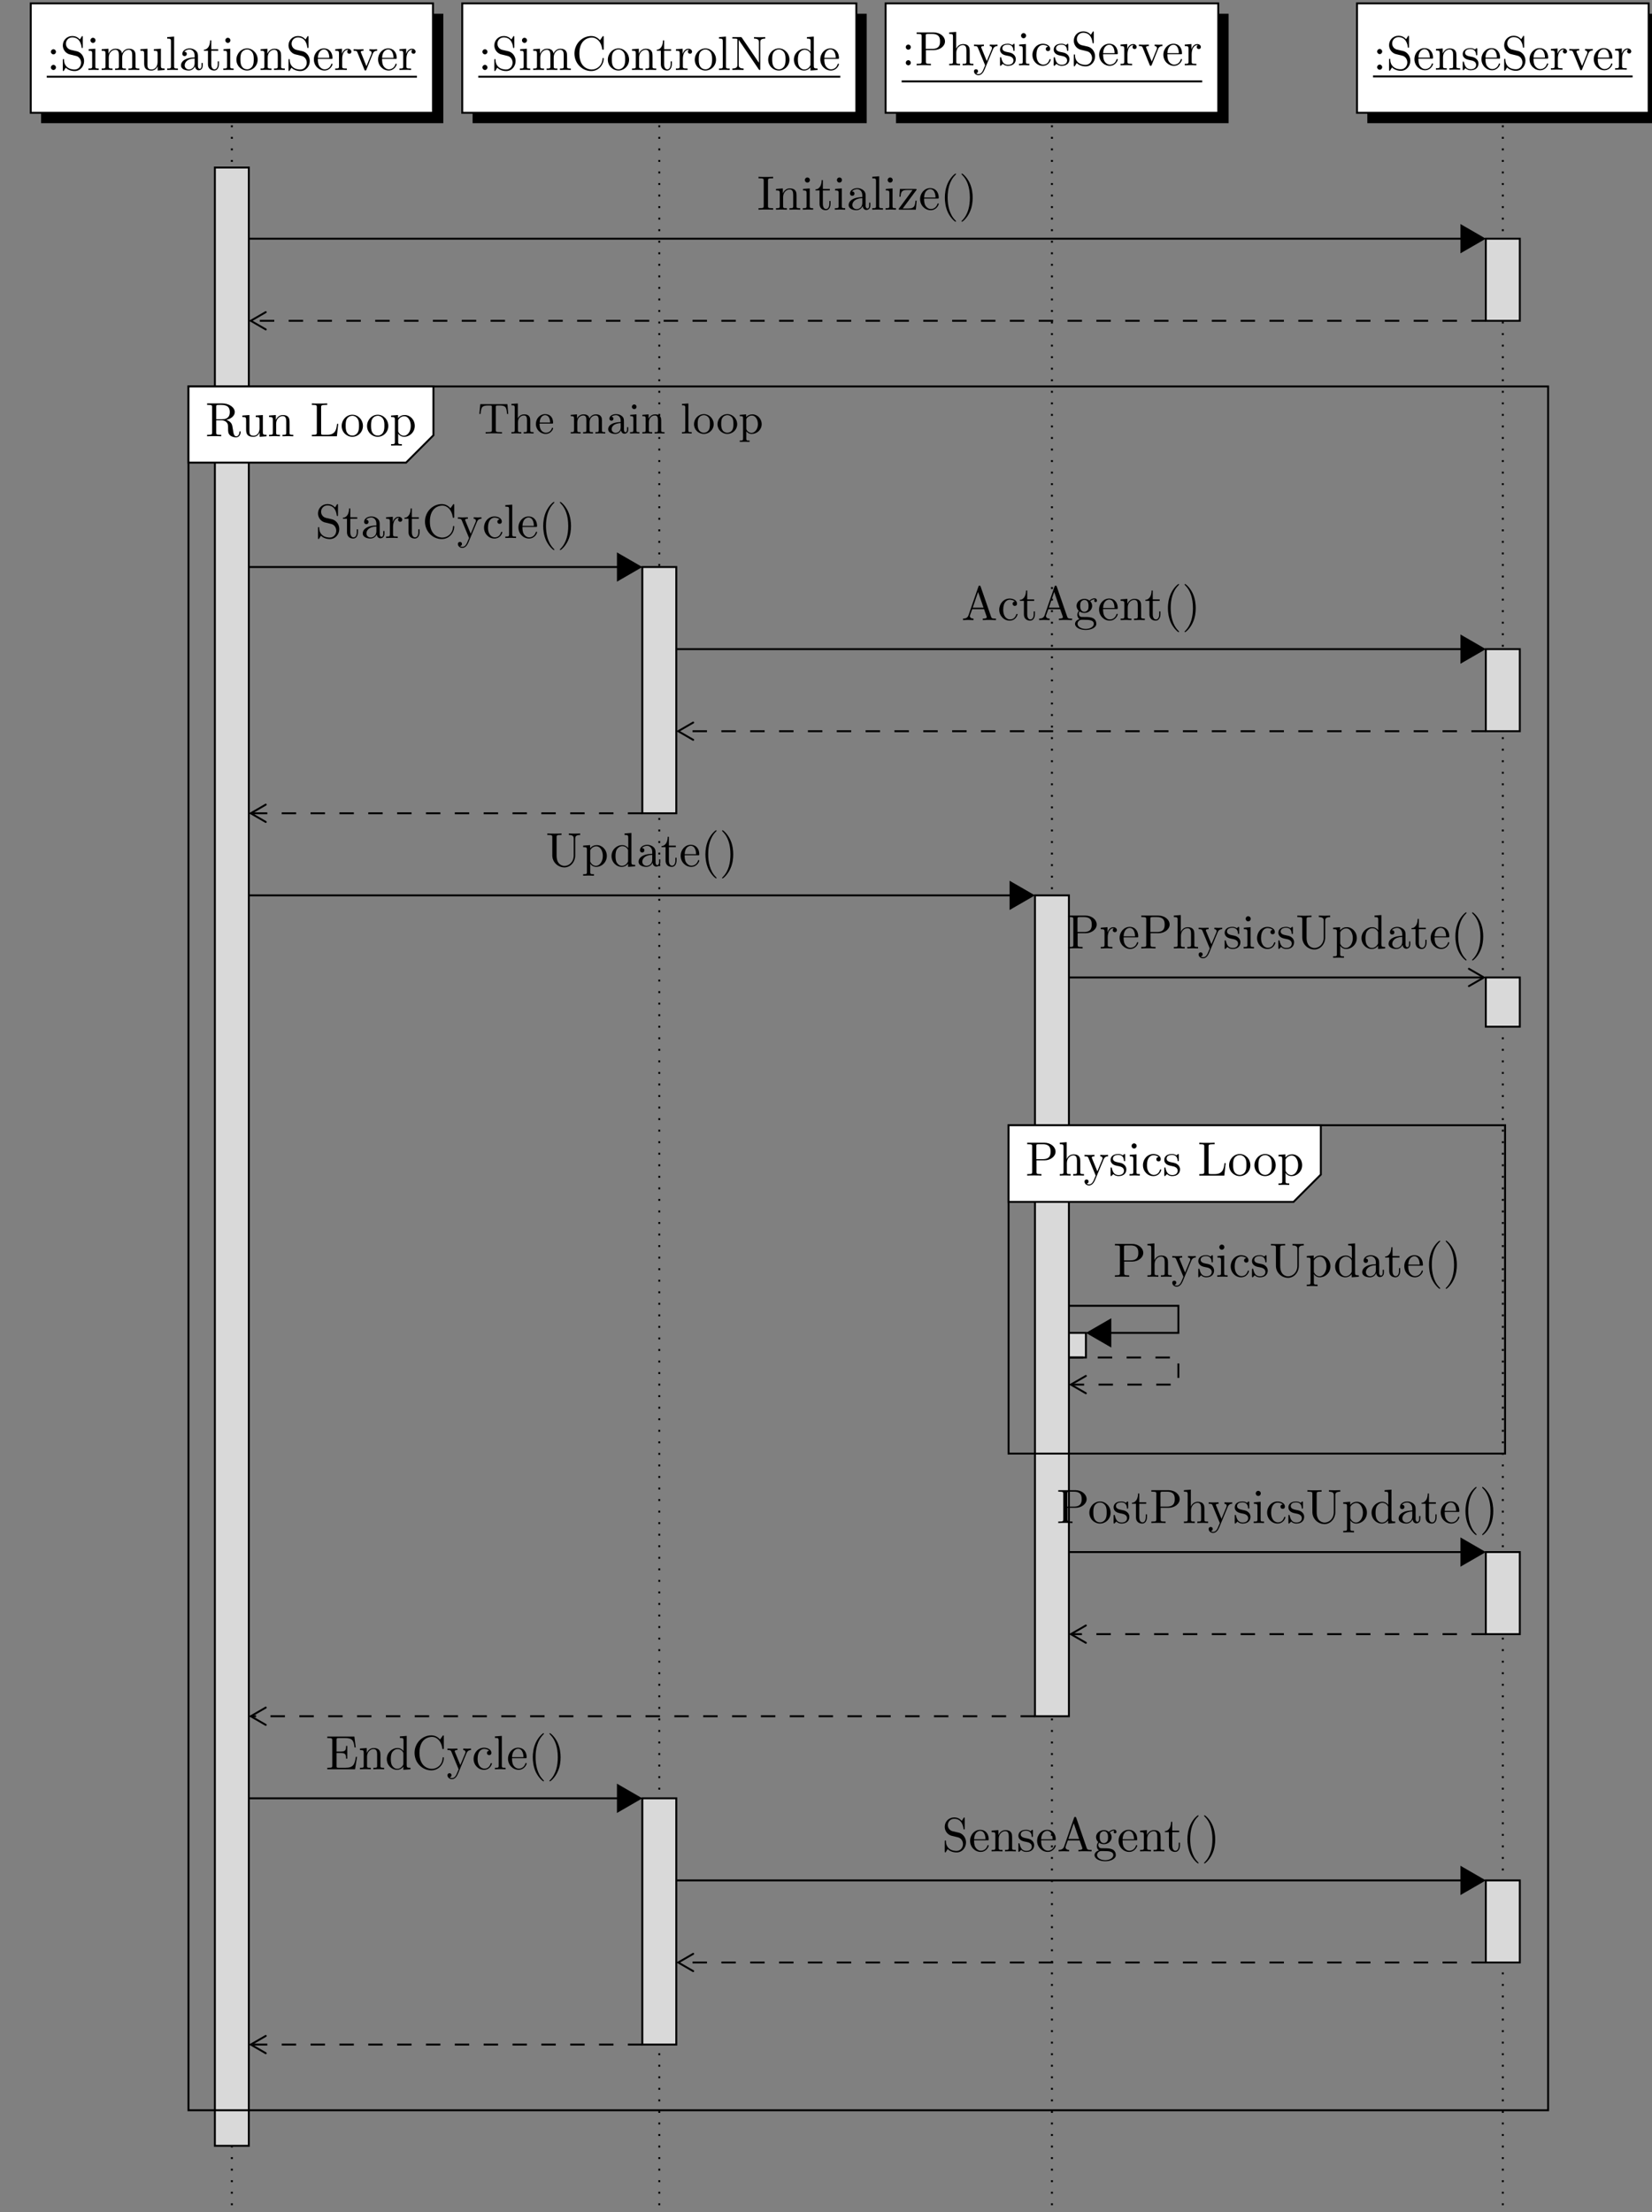 <?xml version="1.0" encoding="UTF-8"?>
<svg xmlns="http://www.w3.org/2000/svg" xmlns:xlink="http://www.w3.org/1999/xlink" width="342.342pt" height="458.348pt" viewBox="0 0 342.342 458.348" version="1.1">
<rect x="0" y="0" width="342.342" height="458.348" fill="#808080" stroke="none"/>
<defs>
<g>
<symbol overflow="visible" id="glyph0-0">
<path style="stroke:none;" d="M 1.906 -3.766 C 1.906 -4.062 1.672 -4.297 1.391 -4.297 C 1.094 -4.297 0.859 -4.062 0.859 -3.766 C 0.859 -3.484 1.094 -3.234 1.391 -3.234 C 1.672 -3.234 1.906 -3.484 1.906 -3.766 Z M 1.906 -0.531 C 1.906 -0.812 1.672 -1.062 1.391 -1.062 C 1.094 -1.062 0.859 -0.812 0.859 -0.531 C 0.859 -0.234 1.094 0 1.391 0 C 1.672 0 1.906 -0.234 1.906 -0.531 Z M 1.906 -0.531 "/>
</symbol>
<symbol overflow="visible" id="glyph0-1">
<path style="stroke:none;" d="M 3.484 -3.875 L 2.203 -4.172 C 1.578 -4.328 1.203 -4.859 1.203 -5.438 C 1.203 -6.141 1.734 -6.75 2.516 -6.75 C 4.172 -6.75 4.391 -5.109 4.453 -4.672 C 4.469 -4.609 4.469 -4.547 4.578 -4.547 C 4.703 -4.547 4.703 -4.594 4.703 -4.781 L 4.703 -6.781 C 4.703 -6.953 4.703 -7.031 4.594 -7.031 C 4.531 -7.031 4.516 -7.016 4.453 -6.891 L 4.094 -6.328 C 3.797 -6.625 3.391 -7.031 2.5 -7.031 C 1.391 -7.031 0.562 -6.156 0.562 -5.094 C 0.562 -4.266 1.094 -3.531 1.859 -3.266 C 1.969 -3.234 2.484 -3.109 3.188 -2.938 C 3.453 -2.875 3.75 -2.797 4.031 -2.438 C 4.234 -2.172 4.344 -1.844 4.344 -1.516 C 4.344 -0.812 3.844 -0.094 3 -0.094 C 2.719 -0.094 1.953 -0.141 1.422 -0.625 C 0.844 -1.172 0.812 -1.797 0.812 -2.156 C 0.797 -2.266 0.719 -2.266 0.688 -2.266 C 0.562 -2.266 0.562 -2.188 0.562 -2.016 L 0.562 -0.016 C 0.562 0.156 0.562 0.219 0.672 0.219 C 0.734 0.219 0.75 0.203 0.812 0.094 C 0.812 0.078 0.844 0.047 1.172 -0.484 C 1.484 -0.141 2.125 0.219 3.016 0.219 C 4.172 0.219 4.969 -0.75 4.969 -1.859 C 4.969 -2.844 4.312 -3.672 3.484 -3.875 Z M 3.484 -3.875 "/>
</symbol>
<symbol overflow="visible" id="glyph0-2">
<path style="stroke:none;" d="M 1.766 -4.406 L 0.375 -4.297 L 0.375 -3.984 C 1.016 -3.984 1.109 -3.922 1.109 -3.438 L 1.109 -0.75 C 1.109 -0.312 1 -0.312 0.328 -0.312 L 0.328 0 C 0.641 -0.016 1.188 -0.031 1.422 -0.031 C 1.781 -0.031 2.125 -0.016 2.469 0 L 2.469 -0.312 C 1.797 -0.312 1.766 -0.359 1.766 -0.75 Z M 1.797 -6.141 C 1.797 -6.453 1.562 -6.672 1.281 -6.672 C 0.969 -6.672 0.75 -6.406 0.75 -6.141 C 0.75 -5.875 0.969 -5.609 1.281 -5.609 C 1.562 -5.609 1.797 -5.828 1.797 -6.141 Z M 1.797 -6.141 "/>
</symbol>
<symbol overflow="visible" id="glyph0-3">
<path style="stroke:none;" d="M 1.094 -3.422 L 1.094 -0.75 C 1.094 -0.312 0.984 -0.312 0.312 -0.312 L 0.312 0 C 0.672 -0.016 1.172 -0.031 1.453 -0.031 C 1.703 -0.031 2.219 -0.016 2.562 0 L 2.562 -0.312 C 1.891 -0.312 1.781 -0.312 1.781 -0.75 L 1.781 -2.594 C 1.781 -3.625 2.5 -4.188 3.125 -4.188 C 3.766 -4.188 3.875 -3.656 3.875 -3.078 L 3.875 -0.75 C 3.875 -0.312 3.766 -0.312 3.094 -0.312 L 3.094 0 C 3.438 -0.016 3.953 -0.031 4.219 -0.031 C 4.469 -0.031 5 -0.016 5.328 0 L 5.328 -0.312 C 4.672 -0.312 4.562 -0.312 4.562 -0.75 L 4.562 -2.594 C 4.562 -3.625 5.266 -4.188 5.906 -4.188 C 6.531 -4.188 6.641 -3.656 6.641 -3.078 L 6.641 -0.75 C 6.641 -0.312 6.531 -0.312 5.859 -0.312 L 5.859 0 C 6.203 -0.016 6.719 -0.031 6.984 -0.031 C 7.25 -0.031 7.766 -0.016 8.109 0 L 8.109 -0.312 C 7.594 -0.312 7.344 -0.312 7.328 -0.609 L 7.328 -2.516 C 7.328 -3.375 7.328 -3.672 7.016 -4.031 C 6.875 -4.203 6.547 -4.406 5.969 -4.406 C 5.141 -4.406 4.688 -3.812 4.531 -3.422 C 4.391 -4.297 3.656 -4.406 3.203 -4.406 C 2.469 -4.406 2 -3.984 1.719 -3.359 L 1.719 -4.406 L 0.312 -4.297 L 0.312 -3.984 C 1.016 -3.984 1.094 -3.922 1.094 -3.422 Z M 1.094 -3.422 "/>
</symbol>
<symbol overflow="visible" id="glyph0-4">
<path style="stroke:none;" d="M 3.891 -0.781 L 3.891 0.109 L 5.328 0 L 5.328 -0.312 C 4.641 -0.312 4.562 -0.375 4.562 -0.875 L 4.562 -4.406 L 3.094 -4.297 L 3.094 -3.984 C 3.781 -3.984 3.875 -3.922 3.875 -3.422 L 3.875 -1.656 C 3.875 -0.781 3.391 -0.109 2.656 -0.109 C 1.828 -0.109 1.781 -0.578 1.781 -1.094 L 1.781 -4.406 L 0.312 -4.297 L 0.312 -3.984 C 1.094 -3.984 1.094 -3.953 1.094 -3.078 L 1.094 -1.578 C 1.094 -0.797 1.094 0.109 2.609 0.109 C 3.172 0.109 3.609 -0.172 3.891 -0.781 Z M 3.891 -0.781 "/>
</symbol>
<symbol overflow="visible" id="glyph0-5">
<path style="stroke:none;" d="M 1.766 -6.922 L 0.328 -6.812 L 0.328 -6.5 C 1.031 -6.5 1.109 -6.438 1.109 -5.938 L 1.109 -0.75 C 1.109 -0.312 1 -0.312 0.328 -0.312 L 0.328 0 C 0.656 -0.016 1.188 -0.031 1.438 -0.031 C 1.688 -0.031 2.172 -0.016 2.547 0 L 2.547 -0.312 C 1.875 -0.312 1.766 -0.312 1.766 -0.75 Z M 1.766 -6.922 "/>
</symbol>
<symbol overflow="visible" id="glyph0-6">
<path style="stroke:none;" d="M 3.312 -0.75 C 3.359 -0.359 3.625 0.062 4.094 0.062 C 4.312 0.062 4.922 -0.078 4.922 -0.891 L 4.922 -1.453 L 4.672 -1.453 L 4.672 -0.891 C 4.672 -0.312 4.422 -0.25 4.312 -0.25 C 3.984 -0.25 3.938 -0.703 3.938 -0.75 L 3.938 -2.734 C 3.938 -3.156 3.938 -3.547 3.578 -3.922 C 3.188 -4.312 2.688 -4.469 2.219 -4.469 C 1.391 -4.469 0.703 -4 0.703 -3.344 C 0.703 -3.047 0.906 -2.875 1.172 -2.875 C 1.453 -2.875 1.625 -3.078 1.625 -3.328 C 1.625 -3.453 1.578 -3.781 1.109 -3.781 C 1.391 -4.141 1.875 -4.25 2.188 -4.25 C 2.688 -4.25 3.25 -3.859 3.25 -2.969 L 3.25 -2.609 C 2.734 -2.578 2.047 -2.547 1.422 -2.25 C 0.672 -1.906 0.422 -1.391 0.422 -0.953 C 0.422 -0.141 1.391 0.109 2.016 0.109 C 2.672 0.109 3.125 -0.297 3.312 -0.75 Z M 3.25 -2.391 L 3.25 -1.391 C 3.25 -0.453 2.531 -0.109 2.078 -0.109 C 1.594 -0.109 1.188 -0.453 1.188 -0.953 C 1.188 -1.5 1.609 -2.328 3.25 -2.391 Z M 3.25 -2.391 "/>
</symbol>
<symbol overflow="visible" id="glyph0-7">
<path style="stroke:none;" d="M 1.719 -3.984 L 3.156 -3.984 L 3.156 -4.297 L 1.719 -4.297 L 1.719 -6.125 L 1.469 -6.125 C 1.469 -5.312 1.172 -4.25 0.188 -4.203 L 0.188 -3.984 L 1.031 -3.984 L 1.031 -1.234 C 1.031 -0.016 1.969 0.109 2.328 0.109 C 3.031 0.109 3.312 -0.594 3.312 -1.234 L 3.312 -1.797 L 3.062 -1.797 L 3.062 -1.25 C 3.062 -0.516 2.766 -0.141 2.391 -0.141 C 1.719 -0.141 1.719 -1.047 1.719 -1.219 Z M 1.719 -3.984 "/>
</symbol>
<symbol overflow="visible" id="glyph0-8">
<path style="stroke:none;" d="M 4.688 -2.141 C 4.688 -3.406 3.703 -4.469 2.5 -4.469 C 1.25 -4.469 0.281 -3.375 0.281 -2.141 C 0.281 -0.844 1.312 0.109 2.484 0.109 C 3.688 0.109 4.688 -0.875 4.688 -2.141 Z M 2.5 -0.141 C 2.062 -0.141 1.625 -0.344 1.359 -0.812 C 1.109 -1.25 1.109 -1.859 1.109 -2.219 C 1.109 -2.609 1.109 -3.141 1.344 -3.578 C 1.609 -4.031 2.078 -4.25 2.484 -4.25 C 2.922 -4.25 3.344 -4.031 3.609 -3.594 C 3.875 -3.172 3.875 -2.594 3.875 -2.219 C 3.875 -1.859 3.875 -1.312 3.656 -0.875 C 3.422 -0.422 2.984 -0.141 2.5 -0.141 Z M 2.5 -0.141 "/>
</symbol>
<symbol overflow="visible" id="glyph0-9">
<path style="stroke:none;" d="M 1.094 -3.422 L 1.094 -0.75 C 1.094 -0.312 0.984 -0.312 0.312 -0.312 L 0.312 0 C 0.672 -0.016 1.172 -0.031 1.453 -0.031 C 1.703 -0.031 2.219 -0.016 2.562 0 L 2.562 -0.312 C 1.891 -0.312 1.781 -0.312 1.781 -0.75 L 1.781 -2.594 C 1.781 -3.625 2.5 -4.188 3.125 -4.188 C 3.766 -4.188 3.875 -3.656 3.875 -3.078 L 3.875 -0.75 C 3.875 -0.312 3.766 -0.312 3.094 -0.312 L 3.094 0 C 3.438 -0.016 3.953 -0.031 4.219 -0.031 C 4.469 -0.031 5 -0.016 5.328 0 L 5.328 -0.312 C 4.812 -0.312 4.562 -0.312 4.562 -0.609 L 4.562 -2.516 C 4.562 -3.375 4.562 -3.672 4.25 -4.031 C 4.109 -4.203 3.781 -4.406 3.203 -4.406 C 2.469 -4.406 2 -3.984 1.719 -3.359 L 1.719 -4.406 L 0.312 -4.297 L 0.312 -3.984 C 1.016 -3.984 1.094 -3.922 1.094 -3.422 Z M 1.094 -3.422 "/>
</symbol>
<symbol overflow="visible" id="glyph0-10">
<path style="stroke:none;" d="M 1.109 -2.516 C 1.172 -4 2.016 -4.25 2.359 -4.25 C 3.375 -4.25 3.484 -2.906 3.484 -2.516 Z M 1.109 -2.297 L 3.891 -2.297 C 4.109 -2.297 4.141 -2.297 4.141 -2.516 C 4.141 -3.5 3.594 -4.469 2.359 -4.469 C 1.203 -4.469 0.281 -3.438 0.281 -2.188 C 0.281 -0.859 1.328 0.109 2.469 0.109 C 3.688 0.109 4.141 -1 4.141 -1.188 C 4.141 -1.281 4.062 -1.312 4 -1.312 C 3.922 -1.312 3.891 -1.25 3.875 -1.172 C 3.531 -0.141 2.625 -0.141 2.531 -0.141 C 2.031 -0.141 1.641 -0.438 1.406 -0.812 C 1.109 -1.281 1.109 -1.938 1.109 -2.297 Z M 1.109 -2.297 "/>
</symbol>
<symbol overflow="visible" id="glyph0-11">
<path style="stroke:none;" d="M 1.672 -3.312 L 1.672 -4.406 L 0.281 -4.297 L 0.281 -3.984 C 0.984 -3.984 1.062 -3.922 1.062 -3.422 L 1.062 -0.75 C 1.062 -0.312 0.953 -0.312 0.281 -0.312 L 0.281 0 C 0.672 -0.016 1.141 -0.031 1.422 -0.031 C 1.812 -0.031 2.281 -0.031 2.688 0 L 2.688 -0.312 L 2.469 -0.312 C 1.734 -0.312 1.719 -0.422 1.719 -0.781 L 1.719 -2.312 C 1.719 -3.297 2.141 -4.188 2.891 -4.188 C 2.953 -4.188 2.984 -4.188 3 -4.172 C 2.969 -4.172 2.766 -4.047 2.766 -3.781 C 2.766 -3.516 2.984 -3.359 3.203 -3.359 C 3.375 -3.359 3.625 -3.484 3.625 -3.797 C 3.625 -4.109 3.312 -4.406 2.891 -4.406 C 2.156 -4.406 1.797 -3.734 1.672 -3.312 Z M 1.672 -3.312 "/>
</symbol>
<symbol overflow="visible" id="glyph0-12">
<path style="stroke:none;" d="M 4.141 -3.312 C 4.234 -3.547 4.406 -3.984 5.062 -3.984 L 5.062 -4.297 C 4.828 -4.281 4.547 -4.266 4.312 -4.266 C 4.078 -4.266 3.625 -4.281 3.453 -4.297 L 3.453 -3.984 C 3.812 -3.984 3.922 -3.75 3.922 -3.562 C 3.922 -3.469 3.906 -3.422 3.875 -3.312 L 2.844 -0.781 L 1.734 -3.562 C 1.672 -3.688 1.672 -3.703 1.672 -3.734 C 1.672 -3.984 2.062 -3.984 2.25 -3.984 L 2.25 -4.297 C 1.938 -4.281 1.391 -4.266 1.156 -4.266 C 0.891 -4.266 0.484 -4.281 0.188 -4.297 L 0.188 -3.984 C 0.812 -3.984 0.859 -3.922 0.984 -3.625 L 2.422 -0.078 C 2.484 0.062 2.5 0.109 2.625 0.109 C 2.766 0.109 2.797 0.016 2.844 -0.078 Z M 4.141 -3.312 "/>
</symbol>
<symbol overflow="visible" id="glyph0-13">
<path style="stroke:none;" d="M 0.562 -3.406 C 0.562 -1.344 2.172 0.219 4.031 0.219 C 5.656 0.219 6.625 -1.172 6.625 -2.328 C 6.625 -2.422 6.625 -2.5 6.5 -2.5 C 6.391 -2.5 6.391 -2.438 6.375 -2.328 C 6.297 -0.906 5.234 -0.094 4.141 -0.094 C 3.531 -0.094 1.578 -0.422 1.578 -3.406 C 1.578 -6.375 3.531 -6.719 4.141 -6.719 C 5.219 -6.719 6.109 -5.812 6.312 -4.359 C 6.328 -4.219 6.328 -4.188 6.469 -4.188 C 6.625 -4.188 6.625 -4.219 6.625 -4.422 L 6.625 -6.781 C 6.625 -6.953 6.625 -7.031 6.516 -7.031 C 6.484 -7.031 6.438 -7.031 6.359 -6.906 L 5.859 -6.172 C 5.5 -6.531 4.984 -7.031 4.031 -7.031 C 2.156 -7.031 0.562 -5.438 0.562 -3.406 Z M 0.562 -3.406 "/>
</symbol>
<symbol overflow="visible" id="glyph0-14">
<path style="stroke:none;" d="M 2.312 -6.672 C 2.219 -6.797 2.219 -6.812 2.031 -6.812 L 0.328 -6.812 L 0.328 -6.5 L 0.625 -6.5 C 0.766 -6.5 0.969 -6.484 1.109 -6.484 C 1.344 -6.453 1.359 -6.438 1.359 -6.25 L 1.359 -1.047 C 1.359 -0.781 1.359 -0.312 0.328 -0.312 L 0.328 0 C 0.672 -0.016 1.172 -0.031 1.5 -0.031 C 1.828 -0.031 2.312 -0.016 2.656 0 L 2.656 -0.312 C 1.641 -0.312 1.641 -0.781 1.641 -1.047 L 1.641 -6.234 C 1.688 -6.188 1.688 -6.172 1.734 -6.109 L 5.797 -0.125 C 5.891 -0.016 5.906 0 5.969 0 C 6.109 0 6.109 -0.062 6.109 -0.266 L 6.109 -5.766 C 6.109 -6.031 6.109 -6.5 7.141 -6.5 L 7.141 -6.812 C 6.781 -6.797 6.297 -6.781 5.969 -6.781 C 5.641 -6.781 5.156 -6.797 4.812 -6.812 L 4.812 -6.5 C 5.828 -6.5 5.828 -6.031 5.828 -5.766 L 5.828 -1.5 Z M 2.312 -6.672 "/>
</symbol>
<symbol overflow="visible" id="glyph0-15">
<path style="stroke:none;" d="M 3.781 -0.547 L 3.781 0.109 L 5.25 0 L 5.25 -0.312 C 4.562 -0.312 4.469 -0.375 4.469 -0.875 L 4.469 -6.922 L 3.047 -6.812 L 3.047 -6.5 C 3.734 -6.5 3.812 -6.438 3.812 -5.938 L 3.812 -3.781 C 3.531 -4.141 3.094 -4.406 2.562 -4.406 C 1.391 -4.406 0.344 -3.422 0.344 -2.141 C 0.344 -0.875 1.312 0.109 2.453 0.109 C 3.094 0.109 3.531 -0.234 3.781 -0.547 Z M 3.781 -3.219 L 3.781 -1.172 C 3.781 -1 3.781 -0.984 3.672 -0.812 C 3.375 -0.328 2.938 -0.109 2.5 -0.109 C 2.047 -0.109 1.688 -0.375 1.453 -0.75 C 1.203 -1.156 1.172 -1.719 1.172 -2.141 C 1.172 -2.5 1.188 -3.094 1.469 -3.547 C 1.688 -3.859 2.062 -4.188 2.609 -4.188 C 2.953 -4.188 3.375 -4.031 3.672 -3.594 C 3.781 -3.422 3.781 -3.406 3.781 -3.219 Z M 3.781 -3.219 "/>
</symbol>
<symbol overflow="visible" id="glyph0-16">
<path style="stroke:none;" d="M 2.266 -3.156 L 3.953 -3.156 C 5.141 -3.156 6.219 -3.953 6.219 -4.953 C 6.219 -5.938 5.234 -6.812 3.875 -6.812 L 0.344 -6.812 L 0.344 -6.5 L 0.594 -6.5 C 1.359 -6.5 1.375 -6.391 1.375 -6.031 L 1.375 -0.781 C 1.375 -0.422 1.359 -0.312 0.594 -0.312 L 0.344 -0.312 L 0.344 0 C 0.703 -0.031 1.438 -0.031 1.812 -0.031 C 2.188 -0.031 2.938 -0.031 3.297 0 L 3.297 -0.312 L 3.047 -0.312 C 2.281 -0.312 2.266 -0.422 2.266 -0.781 Z M 2.234 -3.406 L 2.234 -6.094 C 2.234 -6.438 2.25 -6.5 2.719 -6.5 L 3.609 -6.5 C 5.188 -6.5 5.188 -5.438 5.188 -4.953 C 5.188 -4.484 5.188 -3.406 3.609 -3.406 Z M 2.234 -3.406 "/>
</symbol>
<symbol overflow="visible" id="glyph0-17">
<path style="stroke:none;" d="M 1.094 -0.75 C 1.094 -0.312 0.984 -0.312 0.312 -0.312 L 0.312 0 C 0.672 -0.016 1.172 -0.031 1.453 -0.031 C 1.703 -0.031 2.219 -0.016 2.562 0 L 2.562 -0.312 C 1.891 -0.312 1.781 -0.312 1.781 -0.75 L 1.781 -2.594 C 1.781 -3.625 2.5 -4.188 3.125 -4.188 C 3.766 -4.188 3.875 -3.656 3.875 -3.078 L 3.875 -0.75 C 3.875 -0.312 3.766 -0.312 3.094 -0.312 L 3.094 0 C 3.438 -0.016 3.953 -0.031 4.219 -0.031 C 4.469 -0.031 5 -0.016 5.328 0 L 5.328 -0.312 C 4.812 -0.312 4.562 -0.312 4.562 -0.609 L 4.562 -2.516 C 4.562 -3.375 4.562 -3.672 4.25 -4.031 C 4.109 -4.203 3.781 -4.406 3.203 -4.406 C 2.359 -4.406 1.922 -3.812 1.75 -3.422 L 1.75 -6.922 L 0.312 -6.812 L 0.312 -6.5 C 1.016 -6.5 1.094 -6.438 1.094 -5.938 Z M 1.094 -0.75 "/>
</symbol>
<symbol overflow="visible" id="glyph0-18">
<path style="stroke:none;" d="M 4.141 -3.344 C 4.391 -3.984 4.906 -3.984 5.062 -3.984 L 5.062 -4.297 C 4.828 -4.281 4.547 -4.266 4.312 -4.266 C 4.141 -4.266 3.672 -4.281 3.453 -4.297 L 3.453 -3.984 C 3.766 -3.984 3.922 -3.812 3.922 -3.562 C 3.922 -3.453 3.906 -3.438 3.859 -3.312 L 2.844 -0.875 L 1.75 -3.547 C 1.703 -3.656 1.688 -3.688 1.688 -3.734 C 1.688 -3.984 2.047 -3.984 2.25 -3.984 L 2.25 -4.297 C 1.984 -4.281 1.328 -4.266 1.156 -4.266 C 0.891 -4.266 0.484 -4.281 0.188 -4.297 L 0.188 -3.984 C 0.672 -3.984 0.859 -3.984 1 -3.641 L 2.5 0 C 2.438 0.125 2.297 0.453 2.25 0.594 C 2.031 1.141 1.75 1.828 1.109 1.828 C 1.062 1.828 0.828 1.828 0.641 1.641 C 0.953 1.609 1.031 1.391 1.031 1.219 C 1.031 0.969 0.844 0.812 0.609 0.812 C 0.406 0.812 0.188 0.938 0.188 1.234 C 0.188 1.688 0.609 2.047 1.109 2.047 C 1.734 2.047 2.141 1.469 2.375 0.906 Z M 4.141 -3.344 "/>
</symbol>
<symbol overflow="visible" id="glyph0-19">
<path style="stroke:none;" d="M 2.078 -1.938 C 2.297 -1.891 3.109 -1.734 3.109 -1.016 C 3.109 -0.516 2.766 -0.109 1.984 -0.109 C 1.141 -0.109 0.781 -0.672 0.594 -1.531 C 0.562 -1.656 0.562 -1.688 0.453 -1.688 C 0.328 -1.688 0.328 -1.625 0.328 -1.453 L 0.328 -0.125 C 0.328 0.047 0.328 0.109 0.438 0.109 C 0.484 0.109 0.5 0.094 0.688 -0.094 C 0.703 -0.109 0.703 -0.125 0.891 -0.312 C 1.328 0.094 1.781 0.109 1.984 0.109 C 3.125 0.109 3.594 -0.562 3.594 -1.281 C 3.594 -1.797 3.297 -2.109 3.172 -2.219 C 2.844 -2.547 2.453 -2.625 2.031 -2.703 C 1.469 -2.812 0.812 -2.938 0.812 -3.516 C 0.812 -3.875 1.062 -4.281 1.922 -4.281 C 3.016 -4.281 3.078 -3.375 3.094 -3.078 C 3.094 -2.984 3.188 -2.984 3.203 -2.984 C 3.344 -2.984 3.344 -3.031 3.344 -3.219 L 3.344 -4.234 C 3.344 -4.391 3.344 -4.469 3.234 -4.469 C 3.188 -4.469 3.156 -4.469 3.031 -4.344 C 3 -4.312 2.906 -4.219 2.859 -4.188 C 2.484 -4.469 2.078 -4.469 1.922 -4.469 C 0.703 -4.469 0.328 -3.797 0.328 -3.234 C 0.328 -2.891 0.484 -2.609 0.75 -2.391 C 1.078 -2.141 1.359 -2.078 2.078 -1.938 Z M 2.078 -1.938 "/>
</symbol>
<symbol overflow="visible" id="glyph0-20">
<path style="stroke:none;" d="M 1.172 -2.172 C 1.172 -3.797 1.984 -4.219 2.516 -4.219 C 2.609 -4.219 3.234 -4.203 3.578 -3.844 C 3.172 -3.812 3.109 -3.516 3.109 -3.391 C 3.109 -3.125 3.297 -2.938 3.562 -2.938 C 3.828 -2.938 4.031 -3.094 4.031 -3.406 C 4.031 -4.078 3.266 -4.469 2.5 -4.469 C 1.25 -4.469 0.344 -3.391 0.344 -2.156 C 0.344 -0.875 1.328 0.109 2.484 0.109 C 3.812 0.109 4.141 -1.094 4.141 -1.188 C 4.141 -1.281 4.031 -1.281 4 -1.281 C 3.922 -1.281 3.891 -1.25 3.875 -1.188 C 3.594 -0.266 2.938 -0.141 2.578 -0.141 C 2.047 -0.141 1.172 -0.562 1.172 -2.172 Z M 1.172 -2.172 "/>
</symbol>
<symbol overflow="visible" id="glyph0-21">
<path style="stroke:none;" d="M 2.25 -6.031 C 2.25 -6.391 2.266 -6.5 3.062 -6.5 L 3.312 -6.5 L 3.312 -6.812 C 2.969 -6.781 2.188 -6.781 1.797 -6.781 C 1.422 -6.781 0.625 -6.781 0.281 -6.812 L 0.281 -6.5 L 0.531 -6.5 C 1.328 -6.5 1.359 -6.391 1.359 -6.031 L 1.359 -0.781 C 1.359 -0.422 1.328 -0.312 0.531 -0.312 L 0.281 -0.312 L 0.281 0 C 0.625 -0.031 1.422 -0.031 1.797 -0.031 C 2.188 -0.031 2.969 -0.031 3.312 0 L 3.312 -0.312 L 3.062 -0.312 C 2.266 -0.312 2.25 -0.422 2.25 -0.781 Z M 2.25 -6.031 "/>
</symbol>
<symbol overflow="visible" id="glyph0-22">
<path style="stroke:none;" d="M 3.891 -4 C 3.984 -4.109 3.984 -4.125 3.984 -4.172 C 3.984 -4.297 3.891 -4.297 3.719 -4.297 L 0.531 -4.297 L 0.422 -2.688 L 0.672 -2.688 C 0.734 -3.703 0.922 -4.078 2.016 -4.078 L 3.156 -4.078 L 0.375 -0.312 C 0.281 -0.203 0.281 -0.188 0.281 -0.141 C 0.281 0 0.344 0 0.531 0 L 3.828 0 L 4 -1.859 L 3.75 -1.859 C 3.656 -0.688 3.453 -0.25 2.297 -0.25 L 1.109 -0.25 Z M 3.891 -4 "/>
</symbol>
<symbol overflow="visible" id="glyph0-23">
<path style="stroke:none;" d="M 3.297 2.391 C 3.297 2.359 3.297 2.344 3.125 2.172 C 1.891 0.922 1.562 -0.969 1.562 -2.5 C 1.562 -4.234 1.938 -5.969 3.172 -7.203 C 3.297 -7.328 3.297 -7.344 3.297 -7.375 C 3.297 -7.453 3.266 -7.484 3.203 -7.484 C 3.094 -7.484 2.203 -6.797 1.609 -5.531 C 1.109 -4.438 0.984 -3.328 0.984 -2.5 C 0.984 -1.719 1.094 -0.516 1.641 0.625 C 2.25 1.844 3.094 2.5 3.203 2.5 C 3.266 2.5 3.297 2.469 3.297 2.391 Z M 3.297 2.391 "/>
</symbol>
<symbol overflow="visible" id="glyph0-24">
<path style="stroke:none;" d="M 2.875 -2.5 C 2.875 -3.266 2.766 -4.469 2.219 -5.609 C 1.625 -6.828 0.766 -7.484 0.672 -7.484 C 0.609 -7.484 0.562 -7.438 0.562 -7.375 C 0.562 -7.344 0.562 -7.328 0.75 -7.141 C 1.734 -6.156 2.297 -4.578 2.297 -2.5 C 2.297 -0.781 1.938 0.969 0.703 2.219 C 0.562 2.344 0.562 2.359 0.562 2.391 C 0.562 2.453 0.609 2.5 0.672 2.5 C 0.766 2.5 1.672 1.812 2.25 0.547 C 2.766 -0.547 2.875 -1.656 2.875 -2.5 Z M 2.875 -2.5 "/>
</symbol>
<symbol overflow="visible" id="glyph0-25">
<path style="stroke:none;" d="M 3.969 -6.938 C 3.922 -7.062 3.891 -7.141 3.734 -7.141 C 3.578 -7.141 3.547 -7.078 3.5 -6.938 L 1.438 -0.984 C 1.25 -0.469 0.859 -0.312 0.312 -0.312 L 0.312 0 C 0.547 -0.016 0.984 -0.031 1.328 -0.031 C 1.641 -0.031 2.156 -0.016 2.484 0 L 2.484 -0.312 C 1.984 -0.312 1.734 -0.562 1.734 -0.812 C 1.734 -0.844 1.75 -0.953 1.75 -0.969 L 2.219 -2.266 L 4.672 -2.266 L 5.203 -0.75 C 5.219 -0.703 5.234 -0.641 5.234 -0.609 C 5.234 -0.312 4.672 -0.312 4.406 -0.312 L 4.406 0 C 4.766 -0.031 5.469 -0.031 5.844 -0.031 C 6.266 -0.031 6.734 -0.016 7.141 0 L 7.141 -0.312 L 6.969 -0.312 C 6.375 -0.312 6.234 -0.375 6.125 -0.703 Z M 3.438 -5.828 L 4.562 -2.578 L 2.328 -2.578 Z M 3.438 -5.828 "/>
</symbol>
<symbol overflow="visible" id="glyph0-26">
<path style="stroke:none;" d="M 2.219 -1.719 C 1.344 -1.719 1.344 -2.719 1.344 -2.938 C 1.344 -3.203 1.359 -3.531 1.5 -3.781 C 1.578 -3.891 1.812 -4.172 2.219 -4.172 C 3.078 -4.172 3.078 -3.188 3.078 -2.953 C 3.078 -2.688 3.078 -2.359 2.922 -2.109 C 2.844 -2 2.609 -1.719 2.219 -1.719 Z M 1.062 -1.328 C 1.062 -1.359 1.062 -1.594 1.219 -1.797 C 1.609 -1.516 2.031 -1.484 2.219 -1.484 C 3.141 -1.484 3.828 -2.172 3.828 -2.938 C 3.828 -3.312 3.672 -3.672 3.422 -3.906 C 3.781 -4.25 4.141 -4.297 4.312 -4.297 C 4.344 -4.297 4.391 -4.297 4.422 -4.281 C 4.312 -4.25 4.25 -4.141 4.25 -4.016 C 4.25 -3.844 4.391 -3.734 4.547 -3.734 C 4.641 -3.734 4.828 -3.797 4.828 -4.031 C 4.828 -4.203 4.719 -4.516 4.328 -4.516 C 4.125 -4.516 3.688 -4.453 3.266 -4.047 C 2.844 -4.375 2.438 -4.406 2.219 -4.406 C 1.281 -4.406 0.594 -3.719 0.594 -2.953 C 0.594 -2.516 0.812 -2.141 1.062 -1.922 C 0.938 -1.781 0.75 -1.453 0.75 -1.094 C 0.75 -0.781 0.891 -0.406 1.203 -0.203 C 0.594 -0.047 0.281 0.391 0.281 0.781 C 0.281 1.5 1.266 2.047 2.484 2.047 C 3.656 2.047 4.688 1.547 4.688 0.766 C 4.688 0.422 4.562 -0.094 4.047 -0.375 C 3.516 -0.641 2.938 -0.641 2.328 -0.641 C 2.078 -0.641 1.656 -0.641 1.578 -0.656 C 1.266 -0.703 1.062 -1 1.062 -1.328 Z M 2.5 1.828 C 1.484 1.828 0.797 1.312 0.797 0.781 C 0.797 0.328 1.172 -0.047 1.609 -0.062 L 2.203 -0.062 C 3.062 -0.062 4.172 -0.062 4.172 0.781 C 4.172 1.328 3.469 1.828 2.5 1.828 Z M 2.5 1.828 "/>
</symbol>
<symbol overflow="visible" id="glyph0-27">
<path style="stroke:none;" d="M 5.797 -2.297 C 5.797 -0.891 4.828 -0.094 3.891 -0.094 C 3.422 -0.094 2.25 -0.344 2.25 -2.234 L 2.25 -6.031 C 2.25 -6.391 2.266 -6.5 3.031 -6.5 L 3.266 -6.5 L 3.266 -6.812 C 2.922 -6.781 2.188 -6.781 1.797 -6.781 C 1.422 -6.781 0.672 -6.781 0.328 -6.812 L 0.328 -6.5 L 0.562 -6.5 C 1.328 -6.5 1.359 -6.391 1.359 -6.031 L 1.359 -2.266 C 1.359 -0.875 2.516 0.219 3.875 0.219 C 5.016 0.219 5.906 -0.703 6.078 -1.844 C 6.109 -2.047 6.109 -2.141 6.109 -2.531 L 6.109 -5.719 C 6.109 -6.047 6.109 -6.5 7.141 -6.5 L 7.141 -6.812 C 6.781 -6.797 6.297 -6.781 5.969 -6.781 C 5.609 -6.781 5.141 -6.797 4.781 -6.812 L 4.781 -6.5 C 5.797 -6.5 5.797 -6.031 5.797 -5.766 Z M 5.797 -2.297 "/>
</symbol>
<symbol overflow="visible" id="glyph0-28">
<path style="stroke:none;" d="M 1.719 -3.75 L 1.719 -4.406 L 0.281 -4.297 L 0.281 -3.984 C 0.984 -3.984 1.062 -3.922 1.062 -3.484 L 1.062 1.172 C 1.062 1.625 0.953 1.625 0.281 1.625 L 0.281 1.938 C 0.625 1.922 1.141 1.906 1.391 1.906 C 1.672 1.906 2.172 1.922 2.516 1.938 L 2.516 1.625 C 1.859 1.625 1.75 1.625 1.75 1.172 L 1.75 -0.594 C 1.797 -0.422 2.219 0.109 2.969 0.109 C 4.156 0.109 5.188 -0.875 5.188 -2.156 C 5.188 -3.422 4.234 -4.406 3.109 -4.406 C 2.328 -4.406 1.906 -3.969 1.719 -3.75 Z M 1.75 -1.141 L 1.75 -3.359 C 2.031 -3.875 2.516 -4.156 3.031 -4.156 C 3.766 -4.156 4.359 -3.281 4.359 -2.156 C 4.359 -0.953 3.672 -0.109 2.938 -0.109 C 2.531 -0.109 2.156 -0.312 1.891 -0.719 C 1.75 -0.922 1.75 -0.938 1.75 -1.141 Z M 1.75 -1.141 "/>
</symbol>
<symbol overflow="visible" id="glyph0-29">
<path style="stroke:none;" d="M 5.797 -2.578 L 5.547 -2.578 C 5.438 -1.562 5.297 -0.312 3.547 -0.312 L 2.734 -0.312 C 2.266 -0.312 2.25 -0.375 2.25 -0.703 L 2.25 -6.016 C 2.25 -6.359 2.25 -6.5 3.188 -6.5 L 3.516 -6.5 L 3.516 -6.812 C 3.156 -6.781 2.25 -6.781 1.844 -6.781 C 1.453 -6.781 0.672 -6.781 0.328 -6.812 L 0.328 -6.5 L 0.562 -6.5 C 1.328 -6.5 1.359 -6.391 1.359 -6.031 L 1.359 -0.781 C 1.359 -0.422 1.328 -0.312 0.562 -0.312 L 0.328 -0.312 L 0.328 0 L 5.516 0 Z M 5.797 -2.578 "/>
</symbol>
<symbol overflow="visible" id="glyph0-30">
<path style="stroke:none;" d="M 1.359 -0.781 C 1.359 -0.422 1.328 -0.312 0.562 -0.312 L 0.328 -0.312 L 0.328 0 L 6.078 0 L 6.5 -2.578 L 6.25 -2.578 C 6 -1.031 5.766 -0.312 4.062 -0.312 L 2.734 -0.312 C 2.266 -0.312 2.25 -0.375 2.25 -0.703 L 2.25 -3.375 L 3.141 -3.375 C 4.109 -3.375 4.219 -3.047 4.219 -2.203 L 4.469 -2.203 L 4.469 -4.844 L 4.219 -4.844 C 4.219 -3.984 4.109 -3.672 3.141 -3.672 L 2.25 -3.672 L 2.25 -6.078 C 2.25 -6.406 2.266 -6.469 2.734 -6.469 L 4.016 -6.469 C 5.547 -6.469 5.812 -5.922 5.969 -4.531 L 6.219 -4.531 L 5.938 -6.781 L 0.328 -6.781 L 0.328 -6.469 L 0.562 -6.469 C 1.328 -6.469 1.359 -6.359 1.359 -6 Z M 1.359 -0.781 "/>
</symbol>
<symbol overflow="visible" id="glyph0-31">
<path style="stroke:none;" d="M 2.234 -3.516 L 2.234 -6.094 C 2.234 -6.328 2.234 -6.453 2.453 -6.484 C 2.547 -6.5 2.844 -6.5 3.047 -6.5 C 3.938 -6.5 5.047 -6.453 5.047 -5.016 C 5.047 -4.328 4.812 -3.516 3.344 -3.516 Z M 4.344 -3.391 C 5.297 -3.625 6.078 -4.234 6.078 -5.016 C 6.078 -5.969 4.938 -6.812 3.484 -6.812 L 0.344 -6.812 L 0.344 -6.5 L 0.594 -6.5 C 1.359 -6.5 1.375 -6.391 1.375 -6.031 L 1.375 -0.781 C 1.375 -0.422 1.359 -0.312 0.594 -0.312 L 0.344 -0.312 L 0.344 0 C 0.703 -0.031 1.422 -0.031 1.797 -0.031 C 2.188 -0.031 2.906 -0.031 3.266 0 L 3.266 -0.312 L 3.016 -0.312 C 2.25 -0.312 2.234 -0.422 2.234 -0.781 L 2.234 -3.297 L 3.375 -3.297 C 3.531 -3.297 3.953 -3.297 4.312 -2.953 C 4.688 -2.609 4.688 -2.297 4.688 -1.625 C 4.688 -0.984 4.688 -0.578 5.094 -0.203 C 5.5 0.156 6.047 0.219 6.344 0.219 C 7.125 0.219 7.297 -0.594 7.297 -0.875 C 7.297 -0.938 7.297 -1.047 7.172 -1.047 C 7.062 -1.047 7.062 -0.953 7.047 -0.891 C 6.984 -0.172 6.641 0 6.391 0 C 5.906 0 5.828 -0.516 5.688 -1.438 L 5.547 -2.234 C 5.375 -2.875 4.891 -3.203 4.344 -3.391 Z M 4.344 -3.391 "/>
</symbol>
<symbol overflow="visible" id="glyph1-0">
<path style="stroke:none;" d="M 6.141 -6.078 L 0.516 -6.078 L 0.328 -4.047 L 0.578 -4.047 C 0.703 -5.531 0.891 -5.797 2.234 -5.797 C 2.406 -5.797 2.656 -5.797 2.75 -5.781 C 2.922 -5.734 2.922 -5.656 2.922 -5.422 L 2.922 -0.719 C 2.922 -0.406 2.922 -0.281 1.984 -0.281 L 1.625 -0.281 L 1.625 0 C 1.953 -0.031 2.938 -0.031 3.328 -0.031 C 3.719 -0.031 4.703 -0.031 5.016 0 L 5.016 -0.281 L 4.672 -0.281 C 3.734 -0.281 3.734 -0.406 3.734 -0.719 L 3.734 -5.422 C 3.734 -5.656 3.734 -5.734 3.922 -5.781 C 4.016 -5.797 4.25 -5.797 4.406 -5.797 C 5.766 -5.797 5.938 -5.531 6.062 -4.047 L 6.312 -4.047 Z M 6.141 -6.078 "/>
</symbol>
<symbol overflow="visible" id="glyph1-1">
<path style="stroke:none;" d="M 1.641 -6.219 L 0.312 -6.125 L 0.312 -5.844 C 0.922 -5.844 1 -5.781 1 -5.344 L 1 -0.688 C 1 -0.281 0.906 -0.281 0.312 -0.281 L 0.312 0 C 0.734 -0.016 0.906 -0.031 1.344 -0.031 C 1.766 -0.031 1.891 -0.016 2.359 0 L 2.359 -0.281 C 1.766 -0.281 1.672 -0.281 1.672 -0.688 L 1.672 -2.328 C 1.672 -3.281 2.344 -3.734 2.906 -3.734 C 3.438 -3.734 3.547 -3.297 3.547 -2.766 L 3.547 -0.688 C 3.547 -0.281 3.453 -0.281 2.859 -0.281 L 2.859 0 C 3.281 -0.016 3.453 -0.031 3.891 -0.031 C 4.312 -0.031 4.438 -0.016 4.906 0 L 4.906 -0.281 C 4.453 -0.281 4.219 -0.281 4.219 -0.562 L 4.219 -2.281 C 4.219 -3.016 4.219 -3.281 3.969 -3.594 C 3.766 -3.844 3.422 -3.969 2.969 -3.969 C 2.375 -3.969 1.922 -3.656 1.656 -3.141 L 1.641 -3.141 Z M 1.641 -6.219 "/>
</symbol>
<symbol overflow="visible" id="glyph1-2">
<path style="stroke:none;" d="M 3.594 -2.047 C 3.781 -2.047 3.828 -2.047 3.828 -2.25 C 3.828 -3.172 3.328 -4.016 2.172 -4.016 C 1.109 -4.016 0.266 -3.078 0.266 -1.969 C 0.266 -0.797 1.203 0.094 2.297 0.094 C 3.391 0.094 3.828 -0.859 3.828 -1.062 C 3.828 -1.125 3.781 -1.188 3.703 -1.188 C 3.609 -1.188 3.594 -1.125 3.578 -1.078 C 3.281 -0.172 2.469 -0.156 2.344 -0.156 C 1.906 -0.156 1.547 -0.391 1.344 -0.703 C 1.047 -1.141 1.031 -1.672 1.031 -2.047 Z M 1.047 -2.266 C 1.125 -3.656 1.922 -3.797 2.172 -3.797 C 2.672 -3.797 3.203 -3.422 3.219 -2.266 Z M 1.047 -2.266 "/>
</symbol>
<symbol overflow="visible" id="glyph1-3">
<path style="stroke:none;" d="M 1.672 -2.328 C 1.672 -3.297 2.375 -3.734 2.906 -3.734 C 3.406 -3.734 3.562 -3.391 3.562 -2.766 L 3.562 -0.688 C 3.562 -0.281 3.469 -0.281 2.875 -0.281 L 2.875 0 C 3.297 -0.016 3.469 -0.031 3.891 -0.031 C 4.328 -0.031 4.438 -0.016 4.922 0 L 4.922 -0.281 C 4.328 -0.281 4.219 -0.281 4.219 -0.688 L 4.219 -2.328 C 4.219 -3.297 4.922 -3.734 5.469 -3.734 C 5.953 -3.734 6.109 -3.391 6.109 -2.766 L 6.109 -0.688 C 6.109 -0.281 6.016 -0.281 5.422 -0.281 L 5.422 0 C 5.844 -0.016 6.016 -0.031 6.453 -0.031 C 6.875 -0.031 7 -0.016 7.469 0 L 7.469 -0.281 C 7.016 -0.281 6.797 -0.281 6.781 -0.562 L 6.781 -2.281 C 6.781 -3.062 6.781 -3.312 6.484 -3.641 C 6.297 -3.859 5.938 -3.969 5.531 -3.969 C 4.875 -3.969 4.438 -3.594 4.188 -3.109 C 4.078 -3.641 3.719 -3.969 2.969 -3.969 C 2.25 -3.969 1.812 -3.5 1.625 -3.078 L 1.609 -3.078 L 1.609 -3.969 L 0.312 -3.859 L 0.312 -3.594 C 0.922 -3.594 1 -3.531 1 -3.078 L 1 -0.688 C 1 -0.281 0.906 -0.281 0.312 -0.281 L 0.312 0 C 0.734 -0.016 0.906 -0.031 1.344 -0.031 C 1.766 -0.031 1.891 -0.016 2.359 0 L 2.359 -0.281 C 1.766 -0.281 1.672 -0.281 1.672 -0.688 Z M 1.672 -2.328 "/>
</symbol>
<symbol overflow="visible" id="glyph1-4">
<path style="stroke:none;" d="M 3.062 -0.641 C 3.109 -0.266 3.375 0.047 3.766 0.047 C 3.984 0.047 4.547 -0.078 4.547 -0.797 L 4.547 -1.297 L 4.297 -1.297 L 4.297 -0.812 C 4.297 -0.703 4.297 -0.266 3.969 -0.266 C 3.656 -0.266 3.656 -0.688 3.656 -0.828 L 3.656 -2.406 C 3.656 -2.922 3.656 -3.219 3.25 -3.594 C 2.922 -3.891 2.484 -4.016 2.031 -4.016 C 1.281 -4.016 0.656 -3.641 0.656 -3.062 C 0.656 -2.797 0.844 -2.641 1.078 -2.641 C 1.312 -2.641 1.484 -2.812 1.484 -3.047 C 1.484 -3.438 1.094 -3.484 1.078 -3.484 C 1.328 -3.719 1.766 -3.797 2.016 -3.797 C 2.469 -3.797 2.984 -3.453 2.984 -2.656 L 2.984 -2.375 C 2.5 -2.344 1.828 -2.312 1.234 -2.016 C 0.578 -1.703 0.391 -1.234 0.391 -0.875 C 0.391 -0.141 1.25 0.094 1.859 0.094 C 2.594 0.094 2.938 -0.391 3.062 -0.641 Z M 2.984 -1.266 C 2.984 -0.391 2.312 -0.125 1.922 -0.125 C 1.5 -0.125 1.109 -0.438 1.109 -0.875 C 1.109 -1.469 1.609 -2.094 2.984 -2.156 Z M 2.984 -1.266 "/>
</symbol>
<symbol overflow="visible" id="glyph1-5">
<path style="stroke:none;" d="M 1.656 -3.969 L 0.359 -3.859 L 0.359 -3.594 C 0.938 -3.594 1.016 -3.531 1.016 -3.094 L 1.016 -0.688 C 1.016 -0.281 0.922 -0.281 0.328 -0.281 L 0.328 0 C 0.719 -0.016 0.922 -0.031 1.312 -0.031 C 1.453 -0.031 1.828 -0.031 2.266 0 L 2.266 -0.281 C 1.688 -0.281 1.656 -0.328 1.656 -0.672 Z M 1.672 -5.531 C 1.672 -5.797 1.469 -6.016 1.188 -6.016 C 0.922 -6.016 0.703 -5.781 0.703 -5.531 C 0.703 -5.266 0.922 -5.047 1.188 -5.047 C 1.469 -5.047 1.672 -5.25 1.672 -5.531 Z M 1.672 -5.531 "/>
</symbol>
<symbol overflow="visible" id="glyph1-6">
<path style="stroke:none;" d="M 1.672 -2.328 C 1.672 -3.281 2.344 -3.734 2.906 -3.734 C 3.438 -3.734 3.547 -3.297 3.547 -2.766 L 3.547 -0.688 C 3.547 -0.281 3.453 -0.281 2.859 -0.281 L 2.859 0 C 3.281 -0.016 3.453 -0.031 3.891 -0.031 C 4.312 -0.031 4.438 -0.016 4.906 0 L 4.906 -0.281 C 4.453 -0.281 4.219 -0.281 4.219 -0.562 L 4.219 -2.281 C 4.219 -3.016 4.219 -3.281 3.969 -3.594 C 3.766 -3.844 3.422 -3.969 2.969 -3.969 C 2.141 -3.969 1.75 -3.344 1.625 -3.094 L 1.609 -3.094 L 1.609 -3.969 L 0.312 -3.859 L 0.312 -3.594 C 0.922 -3.594 1 -3.531 1 -3.078 L 1 -0.688 C 1 -0.281 0.906 -0.281 0.312 -0.281 L 0.312 0 C 0.734 -0.016 0.906 -0.031 1.344 -0.031 C 1.766 -0.031 1.891 -0.016 2.359 0 L 2.359 -0.281 C 1.766 -0.281 1.672 -0.281 1.672 -0.688 Z M 1.672 -2.328 "/>
</symbol>
<symbol overflow="visible" id="glyph1-7">
<path style="stroke:none;" d="M 1.656 -6.219 L 0.328 -6.125 L 0.328 -5.844 C 0.938 -5.844 1.016 -5.781 1.016 -5.344 L 1.016 -0.688 C 1.016 -0.281 0.922 -0.281 0.328 -0.281 L 0.328 0 C 0.75 -0.016 0.922 -0.031 1.328 -0.031 C 1.75 -0.031 1.906 -0.016 2.344 0 L 2.344 -0.281 C 1.75 -0.281 1.656 -0.281 1.656 -0.688 Z M 1.656 -6.219 "/>
</symbol>
<symbol overflow="visible" id="glyph1-8">
<path style="stroke:none;" d="M 4.344 -1.906 C 4.344 -3.078 3.406 -4.016 2.312 -4.016 C 1.172 -4.016 0.266 -3.062 0.266 -1.906 C 0.266 -0.797 1.188 0.094 2.297 0.094 C 3.438 0.094 4.344 -0.812 4.344 -1.906 Z M 2.312 -0.156 C 1.859 -0.156 1.484 -0.375 1.281 -0.719 C 1.047 -1.109 1.031 -1.578 1.031 -1.984 C 1.031 -2.328 1.031 -2.828 1.25 -3.203 C 1.531 -3.656 1.969 -3.797 2.297 -3.797 C 2.812 -3.797 3.172 -3.5 3.359 -3.203 C 3.562 -2.828 3.562 -2.375 3.562 -1.984 C 3.562 -1.656 3.562 -1.141 3.344 -0.75 C 3.094 -0.328 2.688 -0.156 2.312 -0.156 Z M 2.312 -0.156 "/>
</symbol>
<symbol overflow="visible" id="glyph1-9">
<path style="stroke:none;" d="M 1.625 -3.016 C 1.922 -3.531 2.422 -3.719 2.797 -3.719 C 3.5 -3.719 4.031 -2.906 4.031 -1.938 C 4.031 -0.922 3.422 -0.125 2.703 -0.125 C 2.297 -0.125 1.953 -0.359 1.734 -0.672 C 1.625 -0.859 1.625 -0.875 1.625 -1.047 Z M 1.625 -0.438 C 1.859 -0.203 2.156 0.094 2.75 0.094 C 3.828 0.094 4.812 -0.766 4.812 -1.938 C 4.812 -3.062 3.922 -3.969 2.875 -3.969 C 2.391 -3.969 1.938 -3.766 1.594 -3.406 L 1.594 -3.969 L 0.266 -3.859 L 0.266 -3.594 C 0.906 -3.594 0.953 -3.531 0.953 -3.141 L 0.953 1.047 C 0.953 1.469 0.859 1.469 0.266 1.469 L 0.266 1.734 C 0.688 1.719 0.859 1.719 1.297 1.719 C 1.719 1.719 1.844 1.719 2.312 1.734 L 2.312 1.469 C 1.719 1.469 1.625 1.469 1.625 1.047 Z M 1.625 -0.438 "/>
</symbol>
</g>
</defs>
<g id="surface1">
<path style="fill:none;stroke-width:0.399;stroke-linecap:butt;stroke-linejoin:miter;stroke:rgb(0%,0%,0%);stroke-opacity:1;stroke-dasharray:0.399,1.993;stroke-miterlimit:10;" d="M 47.547 -11.536 L 47.547 -445.614 " transform="matrix(1,0,0,-1,0.5,12.038)"/>
<path style="fill:none;stroke-width:0.399;stroke-linecap:butt;stroke-linejoin:miter;stroke:rgb(0%,0%,0%);stroke-opacity:1;stroke-dasharray:0.399,1.993;stroke-miterlimit:10;" d="M 136.125 -11.536 L 136.125 -445.614 " transform="matrix(1,0,0,-1,0.5,12.038)"/>
<path style="fill:none;stroke-width:0.399;stroke-linecap:butt;stroke-linejoin:miter;stroke:rgb(0%,0%,0%);stroke-opacity:1;stroke-dasharray:0.399,1.993;stroke-miterlimit:10;" d="M 217.492 -11.536 L 217.492 -445.614 " transform="matrix(1,0,0,-1,0.5,12.038)"/>
<path style="fill:none;stroke-width:0.399;stroke-linecap:butt;stroke-linejoin:miter;stroke:rgb(0%,0%,0%);stroke-opacity:1;stroke-dasharray:0.399,1.993;stroke-miterlimit:10;" d="M 310.926 -11.536 L 310.926 -445.614 " transform="matrix(1,0,0,-1,0.5,12.038)"/>
<path style="fill-rule:nonzero;fill:rgb(84.999%,84.999%,84.999%);fill-opacity:1;stroke-width:0.399;stroke-linecap:butt;stroke-linejoin:miter;stroke:rgb(0%,0%,0%);stroke-opacity:1;stroke-miterlimit:10;" d="M 307.406 -37.419 L 314.445 -37.419 L 314.445 -54.427 L 307.406 -54.427 Z M 307.406 -37.419 " transform="matrix(1,0,0,-1,0.5,12.038)"/>
<path style="fill-rule:nonzero;fill:rgb(84.999%,84.999%,84.999%);fill-opacity:1;stroke-width:0.399;stroke-linecap:butt;stroke-linejoin:miter;stroke:rgb(0%,0%,0%);stroke-opacity:1;stroke-miterlimit:10;" d="M 307.406 -122.458 L 314.445 -122.458 L 314.445 -139.466 L 307.406 -139.466 Z M 307.406 -122.458 " transform="matrix(1,0,0,-1,0.5,12.038)"/>
<path style="fill-rule:nonzero;fill:rgb(84.999%,84.999%,84.999%);fill-opacity:1;stroke-width:0.399;stroke-linecap:butt;stroke-linejoin:miter;stroke:rgb(0%,0%,0%);stroke-opacity:1;stroke-miterlimit:10;" d="M 132.605 -105.45 L 139.645 -105.45 L 139.645 -156.478 L 132.605 -156.478 Z M 132.605 -105.45 " transform="matrix(1,0,0,-1,0.5,12.038)"/>
<path style="fill-rule:nonzero;fill:rgb(84.999%,84.999%,84.999%);fill-opacity:1;stroke-width:0.399;stroke-linecap:butt;stroke-linejoin:miter;stroke:rgb(0%,0%,0%);stroke-opacity:1;stroke-miterlimit:10;" d="M 307.406 -190.493 L 314.445 -190.493 L 314.445 -200.696 L 307.406 -200.696 Z M 307.406 -190.493 " transform="matrix(1,0,0,-1,0.5,12.038)"/>
<path style="fill-rule:nonzero;fill:rgb(84.999%,84.999%,84.999%);fill-opacity:1;stroke-width:0.399;stroke-linecap:butt;stroke-linejoin:miter;stroke:rgb(0%,0%,0%);stroke-opacity:1;stroke-miterlimit:10;" d="M 217.492 -264.138 L 224.531 -264.138 L 224.531 -269.239 L 217.492 -269.239 Z M 217.492 -264.138 " transform="matrix(1,0,0,-1,0.5,12.038)"/>
<path style="fill-rule:nonzero;fill:rgb(84.999%,84.999%,84.999%);fill-opacity:1;stroke-width:0.399;stroke-linecap:butt;stroke-linejoin:miter;stroke:rgb(0%,0%,0%);stroke-opacity:1;stroke-miterlimit:10;" d="M 307.406 -309.552 L 314.445 -309.552 L 314.445 -326.56 L 307.406 -326.56 Z M 307.406 -309.552 " transform="matrix(1,0,0,-1,0.5,12.038)"/>
<path style="fill-rule:nonzero;fill:rgb(84.999%,84.999%,84.999%);fill-opacity:1;stroke-width:0.399;stroke-linecap:butt;stroke-linejoin:miter;stroke:rgb(0%,0%,0%);stroke-opacity:1;stroke-miterlimit:10;" d="M 213.973 -173.485 L 221.012 -173.485 L 221.012 -343.567 L 213.973 -343.567 Z M 213.973 -173.485 " transform="matrix(1,0,0,-1,0.5,12.038)"/>
<path style="fill-rule:nonzero;fill:rgb(84.999%,84.999%,84.999%);fill-opacity:1;stroke-width:0.399;stroke-linecap:butt;stroke-linejoin:miter;stroke:rgb(0%,0%,0%);stroke-opacity:1;stroke-miterlimit:10;" d="M 307.406 -377.583 L 314.445 -377.583 L 314.445 -394.591 L 307.406 -394.591 Z M 307.406 -377.583 " transform="matrix(1,0,0,-1,0.5,12.038)"/>
<path style="fill-rule:nonzero;fill:rgb(84.999%,84.999%,84.999%);fill-opacity:1;stroke-width:0.399;stroke-linecap:butt;stroke-linejoin:miter;stroke:rgb(0%,0%,0%);stroke-opacity:1;stroke-miterlimit:10;" d="M 132.605 -360.575 L 139.645 -360.575 L 139.645 -411.599 L 132.605 -411.599 Z M 132.605 -360.575 " transform="matrix(1,0,0,-1,0.5,12.038)"/>
<path style="fill-rule:nonzero;fill:rgb(84.999%,84.999%,84.999%);fill-opacity:1;stroke-width:0.399;stroke-linecap:butt;stroke-linejoin:miter;stroke:rgb(0%,0%,0%);stroke-opacity:1;stroke-miterlimit:10;" d="M 44.027 -22.677 L 51.066 -22.677 L 51.066 -432.575 L 44.027 -432.575 Z M 44.027 -22.677 " transform="matrix(1,0,0,-1,0.5,12.038)"/>
<path style=" stroke:none;fill-rule:nonzero;fill:rgb(0%,0%,0%);fill-opacity:1;" d="M 8.512 25.523 L 91.867 25.523 L 91.867 2.844 L 8.512 2.844 Z M 8.512 25.523 "/>
<path style="fill-rule:nonzero;fill:rgb(100%,100%,100%);fill-opacity:1;stroke-width:0.399;stroke-linecap:butt;stroke-linejoin:miter;stroke:rgb(0%,0%,0%);stroke-opacity:1;stroke-miterlimit:10;" d="M 5.867 -11.337 L 89.223 -11.337 L 89.223 11.339 L 5.867 11.339 Z M 5.867 -11.337 " transform="matrix(1,0,0,-1,0.5,12.038)"/>
<g style="fill:rgb(0%,0%,0%);fill-opacity:1;">
  <use xlink:href="#glyph0-0" x="9.689" y="14.501"/>
  <use xlink:href="#glyph0-1" x="12.457" y="14.501"/>
  <use xlink:href="#glyph0-2" x="17.992" y="14.501"/>
  <use xlink:href="#glyph0-3" x="20.759" y="14.501"/>
</g>
<g style="fill:rgb(0%,0%,0%);fill-opacity:1;">
  <use xlink:href="#glyph0-4" x="28.782" y="14.501"/>
  <use xlink:href="#glyph0-5" x="34.318" y="14.501"/>
  <use xlink:href="#glyph0-6" x="37.085" y="14.501"/>
  <use xlink:href="#glyph0-7" x="42.066" y="14.501"/>
  <use xlink:href="#glyph0-2" x="45.941" y="14.501"/>
  <use xlink:href="#glyph0-8" x="48.709" y="14.501"/>
  <use xlink:href="#glyph0-9" x="53.69" y="14.501"/>
  <use xlink:href="#glyph0-1" x="59.225" y="14.501"/>
  <use xlink:href="#glyph0-10" x="64.76" y="14.501"/>
  <use xlink:href="#glyph0-11" x="69.188" y="14.501"/>
  <use xlink:href="#glyph0-12" x="73.09" y="14.501"/>
</g>
<g style="fill:rgb(0%,0%,0%);fill-opacity:1;">
  <use xlink:href="#glyph0-10" x="78.069" y="14.501"/>
  <use xlink:href="#glyph0-11" x="82.497" y="14.501"/>
</g>
<path style="fill:none;stroke-width:0.398;stroke-linecap:butt;stroke-linejoin:miter;stroke:rgb(0%,0%,0%);stroke-opacity:1;stroke-miterlimit:10;" d="M -0.002 0.001 L 76.713 0.001 " transform="matrix(1,0,0,-1,9.689,15.896)"/>
<path style=" stroke:none;fill-rule:nonzero;fill:rgb(0%,0%,0%);fill-opacity:1;" d="M 97.938 25.523 L 179.602 25.523 L 179.602 2.844 L 97.938 2.844 Z M 97.938 25.523 "/>
<path style="fill-rule:nonzero;fill:rgb(100%,100%,100%);fill-opacity:1;stroke-width:0.399;stroke-linecap:butt;stroke-linejoin:miter;stroke:rgb(0%,0%,0%);stroke-opacity:1;stroke-miterlimit:10;" d="M 95.289 -11.337 L 176.957 -11.337 L 176.957 11.339 L 95.289 11.339 Z M 95.289 -11.337 " transform="matrix(1,0,0,-1,0.5,12.038)"/>
<g style="fill:rgb(0%,0%,0%);fill-opacity:1;">
  <use xlink:href="#glyph0-0" x="99.11" y="14.501"/>
  <use xlink:href="#glyph0-1" x="101.878" y="14.501"/>
  <use xlink:href="#glyph0-2" x="107.413" y="14.501"/>
  <use xlink:href="#glyph0-3" x="110.18" y="14.501"/>
  <use xlink:href="#glyph0-13" x="118.482" y="14.501"/>
  <use xlink:href="#glyph0-8" x="125.677" y="14.501"/>
  <use xlink:href="#glyph0-9" x="130.659" y="14.501"/>
</g>
<g style="fill:rgb(0%,0%,0%);fill-opacity:1;">
  <use xlink:href="#glyph0-7" x="135.915" y="14.501"/>
  <use xlink:href="#glyph0-11" x="139.789" y="14.501"/>
  <use xlink:href="#glyph0-8" x="143.692" y="14.501"/>
  <use xlink:href="#glyph0-5" x="148.673" y="14.501"/>
  <use xlink:href="#glyph0-14" x="151.441" y="14.501"/>
  <use xlink:href="#glyph0-8" x="158.912" y="14.501"/>
</g>
<g style="fill:rgb(0%,0%,0%);fill-opacity:1;">
  <use xlink:href="#glyph0-15" x="164.173" y="14.501"/>
  <use xlink:href="#glyph0-10" x="169.708" y="14.501"/>
</g>
<path style="fill:none;stroke-width:0.398;stroke-linecap:butt;stroke-linejoin:miter;stroke:rgb(0%,0%,0%);stroke-opacity:1;stroke-miterlimit:10;" d="M -0.001 0.001 L 75.023 0.001 " transform="matrix(1,0,0,-1,99.11,15.896)"/>
<path style=" stroke:none;fill-rule:nonzero;fill:rgb(0%,0%,0%);fill-opacity:1;" d="M 185.672 25.523 L 254.605 25.523 L 254.605 2.844 L 185.672 2.844 Z M 185.672 25.523 "/>
<path style="fill-rule:nonzero;fill:rgb(100%,100%,100%);fill-opacity:1;stroke-width:0.399;stroke-linecap:butt;stroke-linejoin:miter;stroke:rgb(0%,0%,0%);stroke-opacity:1;stroke-miterlimit:10;" d="M 183.023 -11.337 L 251.961 -11.337 L 251.961 11.339 L 183.023 11.339 Z M 183.023 -11.337 " transform="matrix(1,0,0,-1,0.5,12.038)"/>
<g style="fill:rgb(0%,0%,0%);fill-opacity:1;">
  <use xlink:href="#glyph0-0" x="186.843" y="13.533"/>
  <use xlink:href="#glyph0-16" x="189.611" y="13.533"/>
  <use xlink:href="#glyph0-17" x="196.391" y="13.533"/>
</g>
<g style="fill:rgb(0%,0%,0%);fill-opacity:1;">
  <use xlink:href="#glyph0-18" x="201.647" y="13.533"/>
  <use xlink:href="#glyph0-19" x="206.906" y="13.533"/>
  <use xlink:href="#glyph0-2" x="210.835" y="13.533"/>
  <use xlink:href="#glyph0-20" x="213.603" y="13.533"/>
  <use xlink:href="#glyph0-19" x="218.03" y="13.533"/>
  <use xlink:href="#glyph0-1" x="221.959" y="13.533"/>
  <use xlink:href="#glyph0-10" x="227.494" y="13.533"/>
  <use xlink:href="#glyph0-11" x="231.922" y="13.533"/>
  <use xlink:href="#glyph0-12" x="235.824" y="13.533"/>
</g>
<g style="fill:rgb(0%,0%,0%);fill-opacity:1;">
  <use xlink:href="#glyph0-10" x="240.803" y="13.533"/>
  <use xlink:href="#glyph0-11" x="245.231" y="13.533"/>
</g>
<path style="fill:none;stroke-width:0.398;stroke-linecap:butt;stroke-linejoin:miter;stroke:rgb(0%,0%,0%);stroke-opacity:1;stroke-miterlimit:10;" d="M 0.001 0.002 L 62.294 0.002 " transform="matrix(1,0,0,-1,186.843,16.865)"/>
<path style=" stroke:none;fill-rule:nonzero;fill:rgb(0%,0%,0%);fill-opacity:1;" d="M 283.352 25.523 L 343.793 25.523 L 343.793 2.844 L 283.352 2.844 Z M 283.352 25.523 "/>
<path style="fill-rule:nonzero;fill:rgb(100%,100%,100%);fill-opacity:1;stroke-width:0.399;stroke-linecap:butt;stroke-linejoin:miter;stroke:rgb(0%,0%,0%);stroke-opacity:1;stroke-miterlimit:10;" d="M 280.707 -11.337 L 341.148 -11.337 L 341.148 11.339 L 280.707 11.339 Z M 280.707 -11.337 " transform="matrix(1,0,0,-1,0.5,12.038)"/>
<g style="fill:rgb(0%,0%,0%);fill-opacity:1;">
  <use xlink:href="#glyph0-0" x="284.524" y="14.446"/>
  <use xlink:href="#glyph0-1" x="287.292" y="14.446"/>
  <use xlink:href="#glyph0-10" x="292.827" y="14.446"/>
  <use xlink:href="#glyph0-9" x="297.254" y="14.446"/>
  <use xlink:href="#glyph0-19" x="302.789" y="14.446"/>
  <use xlink:href="#glyph0-10" x="306.719" y="14.446"/>
  <use xlink:href="#glyph0-1" x="311.146" y="14.446"/>
  <use xlink:href="#glyph0-10" x="316.681" y="14.446"/>
  <use xlink:href="#glyph0-11" x="321.109" y="14.446"/>
  <use xlink:href="#glyph0-12" x="325.011" y="14.446"/>
</g>
<g style="fill:rgb(0%,0%,0%);fill-opacity:1;">
  <use xlink:href="#glyph0-10" x="329.99" y="14.446"/>
  <use xlink:href="#glyph0-11" x="334.418" y="14.446"/>
</g>
<path style="fill:none;stroke-width:0.398;stroke-linecap:butt;stroke-linejoin:miter;stroke:rgb(0%,0%,0%);stroke-opacity:1;stroke-miterlimit:10;" d="M -0.001 0.001 L 53.796 0.001 " transform="matrix(1,0,0,-1,284.524,15.841)"/>
<path style="fill:none;stroke-width:0.399;stroke-linecap:butt;stroke-linejoin:miter;stroke:rgb(0%,0%,0%);stroke-opacity:1;stroke-miterlimit:10;" d="M 51.066 -37.419 L 306.711 -37.419 " transform="matrix(1,0,0,-1,0.5,12.038)"/>
<path style="fill-rule:nonzero;fill:rgb(0%,0%,0%);fill-opacity:1;stroke-width:0.399;stroke-linecap:butt;stroke-linejoin:miter;stroke:rgb(0%,0%,0%);stroke-opacity:1;stroke-miterlimit:10;" d="M -4.362 2.69 L 0.298 -0.001 L -4.362 -2.689 Z M -4.362 2.69 " transform="matrix(1,0,0,-1,307.21,49.456)"/>
<g style="fill:rgb(0%,0%,0%);fill-opacity:1;">
  <use xlink:href="#glyph0-21" x="156.903" y="43.445"/>
  <use xlink:href="#glyph0-9" x="160.5" y="43.445"/>
  <use xlink:href="#glyph0-2" x="166.036" y="43.445"/>
  <use xlink:href="#glyph0-7" x="168.803" y="43.445"/>
  <use xlink:href="#glyph0-2" x="172.678" y="43.445"/>
  <use xlink:href="#glyph0-6" x="175.445" y="43.445"/>
  <use xlink:href="#glyph0-5" x="180.427" y="43.445"/>
  <use xlink:href="#glyph0-2" x="183.194" y="43.445"/>
  <use xlink:href="#glyph0-22" x="185.962" y="43.445"/>
  <use xlink:href="#glyph0-10" x="190.389" y="43.445"/>
  <use xlink:href="#glyph0-23" x="194.817" y="43.445"/>
  <use xlink:href="#glyph0-24" x="198.691" y="43.445"/>
</g>
<path style="fill:none;stroke-width:0.399;stroke-linecap:butt;stroke-linejoin:miter;stroke:rgb(0%,0%,0%);stroke-opacity:1;stroke-dasharray:2.989,2.989;stroke-miterlimit:10;" d="M 307.406 -54.427 L 51.664 -54.427 " transform="matrix(1,0,0,-1,0.5,12.038)"/>
<path style="fill:none;stroke-width:0.399;stroke-linecap:round;stroke-linejoin:miter;stroke:rgb(0%,0%,0%);stroke-opacity:1;stroke-miterlimit:10;" d="M -2.907 1.794 L 0.199 0.001 L -2.907 -1.792 " transform="matrix(-1,0,0,1,52.163,66.464)"/>
<path style="fill:none;stroke-width:0.399;stroke-linecap:butt;stroke-linejoin:miter;stroke:rgb(0%,0%,0%);stroke-opacity:1;stroke-miterlimit:10;" d="M 51.066 -105.45 L 131.906 -105.45 " transform="matrix(1,0,0,-1,0.5,12.038)"/>
<path style="fill-rule:nonzero;fill:rgb(0%,0%,0%);fill-opacity:1;stroke-width:0.399;stroke-linecap:butt;stroke-linejoin:miter;stroke:rgb(0%,0%,0%);stroke-opacity:1;stroke-miterlimit:10;" d="M -4.36 2.688 L 0.3 0.001 L -4.36 -2.691 Z M -4.36 2.688 " transform="matrix(1,0,0,-1,132.407,117.489)"/>
<g style="fill:rgb(0%,0%,0%);fill-opacity:1;">
  <use xlink:href="#glyph0-1" x="65.338" y="111.477"/>
  <use xlink:href="#glyph0-7" x="70.873" y="111.477"/>
  <use xlink:href="#glyph0-6" x="74.748" y="111.477"/>
  <use xlink:href="#glyph0-11" x="79.729" y="111.477"/>
  <use xlink:href="#glyph0-7" x="83.631" y="111.477"/>
  <use xlink:href="#glyph0-13" x="87.506" y="111.477"/>
  <use xlink:href="#glyph0-18" x="94.701" y="111.477"/>
  <use xlink:href="#glyph0-20" x="99.959" y="111.477"/>
  <use xlink:href="#glyph0-5" x="104.386" y="111.477"/>
  <use xlink:href="#glyph0-10" x="107.154" y="111.477"/>
  <use xlink:href="#glyph0-23" x="111.581" y="111.477"/>
  <use xlink:href="#glyph0-24" x="115.456" y="111.477"/>
</g>
<path style="fill:none;stroke-width:0.399;stroke-linecap:butt;stroke-linejoin:miter;stroke:rgb(0%,0%,0%);stroke-opacity:1;stroke-miterlimit:10;" d="M 139.645 -122.458 L 306.711 -122.458 " transform="matrix(1,0,0,-1,0.5,12.038)"/>
<path style="fill-rule:nonzero;fill:rgb(0%,0%,0%);fill-opacity:1;stroke-width:0.399;stroke-linecap:butt;stroke-linejoin:miter;stroke:rgb(0%,0%,0%);stroke-opacity:1;stroke-miterlimit:10;" d="M -4.362 2.689 L 0.298 0.001 L -4.362 -2.69 Z M -4.362 2.689 " transform="matrix(1,0,0,-1,307.21,134.497)"/>
<g style="fill:rgb(0%,0%,0%);fill-opacity:1;">
  <use xlink:href="#glyph0-25" x="199.254" y="128.485"/>
  <use xlink:href="#glyph0-20" x="206.726" y="128.485"/>
  <use xlink:href="#glyph0-7" x="211.153" y="128.485"/>
  <use xlink:href="#glyph0-25" x="215.028" y="128.485"/>
  <use xlink:href="#glyph0-26" x="222.5" y="128.485"/>
  <use xlink:href="#glyph0-10" x="227.481" y="128.485"/>
  <use xlink:href="#glyph0-9" x="231.908" y="128.485"/>
</g>
<g style="fill:rgb(0%,0%,0%);fill-opacity:1;">
  <use xlink:href="#glyph0-7" x="237.165" y="128.485"/>
  <use xlink:href="#glyph0-23" x="241.039" y="128.485"/>
  <use xlink:href="#glyph0-24" x="244.914" y="128.485"/>
</g>
<path style="fill:none;stroke-width:0.399;stroke-linecap:butt;stroke-linejoin:miter;stroke:rgb(0%,0%,0%);stroke-opacity:1;stroke-dasharray:2.989,2.989;stroke-miterlimit:10;" d="M 307.406 -139.466 L 140.242 -139.466 " transform="matrix(1,0,0,-1,0.5,12.038)"/>
<path style="fill:none;stroke-width:0.399;stroke-linecap:round;stroke-linejoin:miter;stroke:rgb(0%,0%,0%);stroke-opacity:1;stroke-miterlimit:10;" d="M -2.907 1.791 L 0.199 -0.002 L -2.907 -1.795 " transform="matrix(-1,0,0,1,140.742,151.506)"/>
<path style="fill:none;stroke-width:0.399;stroke-linecap:butt;stroke-linejoin:miter;stroke:rgb(0%,0%,0%);stroke-opacity:1;stroke-dasharray:2.989,2.989;stroke-miterlimit:10;" d="M 132.605 -156.478 L 51.664 -156.478 " transform="matrix(1,0,0,-1,0.5,12.038)"/>
<path style="fill:none;stroke-width:0.399;stroke-linecap:round;stroke-linejoin:miter;stroke:rgb(0%,0%,0%);stroke-opacity:1;stroke-miterlimit:10;" d="M -2.907 1.795 L 0.199 0.002 L -2.907 -1.795 " transform="matrix(-1,0,0,1,52.163,168.514)"/>
<path style="fill:none;stroke-width:0.399;stroke-linecap:butt;stroke-linejoin:miter;stroke:rgb(0%,0%,0%);stroke-opacity:1;stroke-miterlimit:10;" d="M 51.066 -173.485 L 213.277 -173.485 " transform="matrix(1,0,0,-1,0.5,12.038)"/>
<path style="fill-rule:nonzero;fill:rgb(0%,0%,0%);fill-opacity:1;stroke-width:0.399;stroke-linecap:butt;stroke-linejoin:miter;stroke:rgb(0%,0%,0%);stroke-opacity:1;stroke-miterlimit:10;" d="M -4.362 2.69 L 0.298 -0.001 L -4.362 -2.689 Z M -4.362 2.69 " transform="matrix(1,0,0,-1,213.776,185.522)"/>
<g style="fill:rgb(0%,0%,0%);fill-opacity:1;">
  <use xlink:href="#glyph0-27" x="113.093" y="179.509"/>
  <use xlink:href="#glyph0-28" x="120.565" y="179.509"/>
</g>
<g style="fill:rgb(0%,0%,0%);fill-opacity:1;">
  <use xlink:href="#glyph0-15" x="126.379" y="179.509"/>
  <use xlink:href="#glyph0-6" x="131.914" y="179.509"/>
  <use xlink:href="#glyph0-7" x="136.896" y="179.509"/>
  <use xlink:href="#glyph0-10" x="140.77" y="179.509"/>
  <use xlink:href="#glyph0-23" x="145.197" y="179.509"/>
  <use xlink:href="#glyph0-24" x="149.072" y="179.509"/>
</g>
<path style="fill:none;stroke-width:0.399;stroke-linecap:butt;stroke-linejoin:miter;stroke:rgb(0%,0%,0%);stroke-opacity:1;stroke-miterlimit:10;" d="M 221.012 -190.493 L 306.809 -190.493 " transform="matrix(1,0,0,-1,0.5,12.038)"/>
<path style="fill:none;stroke-width:0.399;stroke-linecap:round;stroke-linejoin:miter;stroke:rgb(0%,0%,0%);stroke-opacity:1;stroke-miterlimit:10;" d="M -2.907 1.792 L 0.199 -0.001 L -2.907 -1.794 " transform="matrix(1,0,0,-1,307.309,202.53)"/>
<g style="fill:rgb(0%,0%,0%);fill-opacity:1;">
  <use xlink:href="#glyph0-16" x="221.051" y="196.518"/>
  <use xlink:href="#glyph0-11" x="227.832" y="196.518"/>
  <use xlink:href="#glyph0-10" x="231.734" y="196.518"/>
  <use xlink:href="#glyph0-16" x="236.161" y="196.518"/>
  <use xlink:href="#glyph0-17" x="242.942" y="196.518"/>
</g>
<g style="fill:rgb(0%,0%,0%);fill-opacity:1;">
  <use xlink:href="#glyph0-18" x="248.198" y="196.518"/>
  <use xlink:href="#glyph0-19" x="253.456" y="196.518"/>
  <use xlink:href="#glyph0-2" x="257.386" y="196.518"/>
  <use xlink:href="#glyph0-20" x="260.153" y="196.518"/>
  <use xlink:href="#glyph0-19" x="264.581" y="196.518"/>
  <use xlink:href="#glyph0-27" x="268.51" y="196.518"/>
  <use xlink:href="#glyph0-28" x="275.982" y="196.518"/>
</g>
<g style="fill:rgb(0%,0%,0%);fill-opacity:1;">
  <use xlink:href="#glyph0-15" x="281.796" y="196.518"/>
  <use xlink:href="#glyph0-6" x="287.331" y="196.518"/>
  <use xlink:href="#glyph0-7" x="292.312" y="196.518"/>
  <use xlink:href="#glyph0-10" x="296.187" y="196.518"/>
  <use xlink:href="#glyph0-23" x="300.614" y="196.518"/>
  <use xlink:href="#glyph0-24" x="304.489" y="196.518"/>
</g>
<path style="fill:none;stroke-width:0.399;stroke-linecap:butt;stroke-linejoin:miter;stroke:rgb(0%,0%,0%);stroke-opacity:1;stroke-miterlimit:10;" d="M 221.012 -258.524 L 243.691 -258.524 L 243.691 -264.138 L 225.23 -264.138 " transform="matrix(1,0,0,-1,0.5,12.038)"/>
<path style="fill-rule:nonzero;fill:rgb(0%,0%,0%);fill-opacity:1;stroke-width:0.399;stroke-linecap:butt;stroke-linejoin:miter;stroke:rgb(0%,0%,0%);stroke-opacity:1;stroke-miterlimit:10;" d="M -4.36 2.691 L 0.301 -0 L -4.36 -2.692 Z M -4.36 2.691 " transform="matrix(-1,0,0,1,225.73,276.176)"/>
<g style="fill:rgb(0%,0%,0%);fill-opacity:1;">
  <use xlink:href="#glyph0-16" x="230.699" y="264.55"/>
  <use xlink:href="#glyph0-17" x="237.48" y="264.55"/>
</g>
<g style="fill:rgb(0%,0%,0%);fill-opacity:1;">
  <use xlink:href="#glyph0-18" x="242.736" y="264.55"/>
  <use xlink:href="#glyph0-19" x="247.994" y="264.55"/>
  <use xlink:href="#glyph0-2" x="251.923" y="264.55"/>
  <use xlink:href="#glyph0-20" x="254.691" y="264.55"/>
  <use xlink:href="#glyph0-19" x="259.118" y="264.55"/>
  <use xlink:href="#glyph0-27" x="263.048" y="264.55"/>
  <use xlink:href="#glyph0-28" x="270.52" y="264.55"/>
</g>
<g style="fill:rgb(0%,0%,0%);fill-opacity:1;">
  <use xlink:href="#glyph0-15" x="276.334" y="264.55"/>
  <use xlink:href="#glyph0-6" x="281.869" y="264.55"/>
  <use xlink:href="#glyph0-7" x="286.85" y="264.55"/>
  <use xlink:href="#glyph0-10" x="290.725" y="264.55"/>
  <use xlink:href="#glyph0-23" x="295.152" y="264.55"/>
  <use xlink:href="#glyph0-24" x="299.026" y="264.55"/>
</g>
<path style="fill:none;stroke-width:0.399;stroke-linecap:butt;stroke-linejoin:miter;stroke:rgb(0%,0%,0%);stroke-opacity:1;stroke-dasharray:2.989,2.989;stroke-miterlimit:10;" d="M 221.012 -269.239 L 243.691 -269.239 L 243.691 -274.853 L 221.609 -274.853 " transform="matrix(1,0,0,-1,0.5,12.038)"/>
<path style="fill:none;stroke-width:0.399;stroke-linecap:round;stroke-linejoin:miter;stroke:rgb(0%,0%,0%);stroke-opacity:1;stroke-miterlimit:10;" d="M -2.909 1.792 L 0.201 -0.001 L -2.909 -1.794 " transform="matrix(-1,0,0,1,222.111,286.891)"/>
<path style="fill:none;stroke-width:0.399;stroke-linecap:butt;stroke-linejoin:miter;stroke:rgb(0%,0%,0%);stroke-opacity:1;stroke-miterlimit:10;" d="M 208.504 -221.107 L 208.504 -289.142 L 311.395 -289.142 L 311.395 -221.107 Z M 208.504 -221.107 " transform="matrix(1,0,0,-1,0.5,12.038)"/>
<g style="fill:rgb(0%,0%,0%);fill-opacity:1;">
  <use xlink:href="#glyph0-16" x="212.521" y="243.581"/>
  <use xlink:href="#glyph0-17" x="219.302" y="243.581"/>
</g>
<g style="fill:rgb(0%,0%,0%);fill-opacity:1;">
  <use xlink:href="#glyph0-18" x="224.558" y="243.581"/>
  <use xlink:href="#glyph0-19" x="229.816" y="243.581"/>
  <use xlink:href="#glyph0-2" x="233.745" y="243.581"/>
  <use xlink:href="#glyph0-20" x="236.513" y="243.581"/>
  <use xlink:href="#glyph0-19" x="240.94" y="243.581"/>
</g>
<g style="fill:rgb(0%,0%,0%);fill-opacity:1;">
  <use xlink:href="#glyph0-29" x="248.197" y="243.581"/>
  <use xlink:href="#glyph0-8" x="254.424" y="243.581"/>
</g>
<g style="fill:rgb(0%,0%,0%);fill-opacity:1;">
  <use xlink:href="#glyph0-8" x="259.674" y="243.581"/>
  <use xlink:href="#glyph0-28" x="264.655" y="243.581"/>
</g>
<path style="fill-rule:nonzero;fill:rgb(100%,100%,100%);fill-opacity:1;stroke-width:0.399;stroke-linecap:butt;stroke-linejoin:miter;stroke:rgb(0%,0%,0%);stroke-opacity:1;stroke-miterlimit:10;" d="M 208.504 -221.107 L 273.215 -221.107 L 273.215 -231.333 L 267.547 -237.001 L 208.504 -237.001 Z M 208.504 -221.107 " transform="matrix(1,0,0,-1,0.5,12.038)"/>
<g style="fill:rgb(0%,0%,0%);fill-opacity:1;">
  <use xlink:href="#glyph0-16" x="212.521" y="243.581"/>
  <use xlink:href="#glyph0-17" x="219.302" y="243.581"/>
</g>
<g style="fill:rgb(0%,0%,0%);fill-opacity:1;">
  <use xlink:href="#glyph0-18" x="224.558" y="243.581"/>
  <use xlink:href="#glyph0-19" x="229.816" y="243.581"/>
  <use xlink:href="#glyph0-2" x="233.745" y="243.581"/>
  <use xlink:href="#glyph0-20" x="236.513" y="243.581"/>
  <use xlink:href="#glyph0-19" x="240.94" y="243.581"/>
</g>
<g style="fill:rgb(0%,0%,0%);fill-opacity:1;">
  <use xlink:href="#glyph0-29" x="248.197" y="243.581"/>
  <use xlink:href="#glyph0-8" x="254.424" y="243.581"/>
</g>
<g style="fill:rgb(0%,0%,0%);fill-opacity:1;">
  <use xlink:href="#glyph0-8" x="259.674" y="243.581"/>
  <use xlink:href="#glyph0-28" x="264.655" y="243.581"/>
</g>
<path style=" stroke:none;fill-rule:nonzero;fill:rgb(0%,0%,0%);fill-opacity:1;" d="M 209.102 233.145 C 209.102 233.09 209.059 233.047 209.004 233.047 C 208.949 233.047 208.902 233.09 208.902 233.145 C 208.902 233.199 208.949 233.246 209.004 233.246 C 209.059 233.246 209.102 233.199 209.102 233.145 Z M 209.102 233.145 "/>
<path style=" stroke:none;fill-rule:nonzero;fill:rgb(0%,0%,0%);fill-opacity:1;" d="M 311.996 301.18 C 311.996 301.125 311.949 301.078 311.895 301.078 C 311.84 301.078 311.797 301.125 311.797 301.18 C 311.797 301.234 311.84 301.277 311.895 301.277 C 311.949 301.277 311.996 301.234 311.996 301.18 Z M 311.996 301.18 "/>
<path style="fill:none;stroke-width:0.399;stroke-linecap:butt;stroke-linejoin:miter;stroke:rgb(0%,0%,0%);stroke-opacity:1;stroke-miterlimit:10;" d="M 221.012 -309.552 L 306.711 -309.552 " transform="matrix(1,0,0,-1,0.5,12.038)"/>
<path style="fill-rule:nonzero;fill:rgb(0%,0%,0%);fill-opacity:1;stroke-width:0.399;stroke-linecap:butt;stroke-linejoin:miter;stroke:rgb(0%,0%,0%);stroke-opacity:1;stroke-miterlimit:10;" d="M -4.362 2.69 L 0.298 -0.002 L -4.362 -2.689 Z M -4.362 2.69 " transform="matrix(1,0,0,-1,307.21,321.588)"/>
<g style="fill:rgb(0%,0%,0%);fill-opacity:1;">
  <use xlink:href="#glyph0-16" x="218.961" y="315.574"/>
</g>
<g style="fill:rgb(0%,0%,0%);fill-opacity:1;">
  <use xlink:href="#glyph0-8" x="225.463" y="315.574"/>
  <use xlink:href="#glyph0-19" x="230.444" y="315.574"/>
  <use xlink:href="#glyph0-7" x="234.373" y="315.574"/>
  <use xlink:href="#glyph0-16" x="238.248" y="315.574"/>
  <use xlink:href="#glyph0-17" x="245.028" y="315.574"/>
</g>
<g style="fill:rgb(0%,0%,0%);fill-opacity:1;">
  <use xlink:href="#glyph0-18" x="250.284" y="315.574"/>
  <use xlink:href="#glyph0-19" x="255.543" y="315.574"/>
  <use xlink:href="#glyph0-2" x="259.472" y="315.574"/>
  <use xlink:href="#glyph0-20" x="262.24" y="315.574"/>
  <use xlink:href="#glyph0-19" x="266.667" y="315.574"/>
</g>
<g style="fill:rgb(0%,0%,0%);fill-opacity:1;">
  <use xlink:href="#glyph0-27" x="270.606" y="315.574"/>
  <use xlink:href="#glyph0-28" x="278.078" y="315.574"/>
</g>
<g style="fill:rgb(0%,0%,0%);fill-opacity:1;">
  <use xlink:href="#glyph0-15" x="283.882" y="315.574"/>
  <use xlink:href="#glyph0-6" x="289.418" y="315.574"/>
  <use xlink:href="#glyph0-7" x="294.399" y="315.574"/>
  <use xlink:href="#glyph0-10" x="298.273" y="315.574"/>
  <use xlink:href="#glyph0-23" x="302.701" y="315.574"/>
  <use xlink:href="#glyph0-24" x="306.575" y="315.574"/>
</g>
<path style="fill:none;stroke-width:0.399;stroke-linecap:butt;stroke-linejoin:miter;stroke:rgb(0%,0%,0%);stroke-opacity:1;stroke-dasharray:2.989,2.989;stroke-miterlimit:10;" d="M 307.406 -326.56 L 221.609 -326.56 " transform="matrix(1,0,0,-1,0.5,12.038)"/>
<path style="fill:none;stroke-width:0.399;stroke-linecap:round;stroke-linejoin:miter;stroke:rgb(0%,0%,0%);stroke-opacity:1;stroke-miterlimit:10;" d="M -2.909 1.794 L 0.201 0.001 L -2.909 -1.792 " transform="matrix(-1,0,0,1,222.111,338.596)"/>
<path style="fill:none;stroke-width:0.399;stroke-linecap:butt;stroke-linejoin:miter;stroke:rgb(0%,0%,0%);stroke-opacity:1;stroke-dasharray:2.989,2.989;stroke-miterlimit:10;" d="M 213.973 -343.567 L 51.664 -343.567 " transform="matrix(1,0,0,-1,0.5,12.038)"/>
<path style="fill:none;stroke-width:0.399;stroke-linecap:round;stroke-linejoin:miter;stroke:rgb(0%,0%,0%);stroke-opacity:1;stroke-miterlimit:10;" d="M -2.907 1.794 L 0.199 0.001 L -2.907 -1.792 " transform="matrix(-1,0,0,1,52.163,355.605)"/>
<path style="fill:none;stroke-width:0.399;stroke-linecap:butt;stroke-linejoin:miter;stroke:rgb(0%,0%,0%);stroke-opacity:1;stroke-miterlimit:10;" d="M 51.066 -360.575 L 131.906 -360.575 " transform="matrix(1,0,0,-1,0.5,12.038)"/>
<path style="fill-rule:nonzero;fill:rgb(0%,0%,0%);fill-opacity:1;stroke-width:0.399;stroke-linecap:butt;stroke-linejoin:miter;stroke:rgb(0%,0%,0%);stroke-opacity:1;stroke-miterlimit:10;" d="M -4.36 2.691 L 0.3 -0 L -4.36 -2.692 Z M -4.36 2.691 " transform="matrix(1,0,0,-1,132.407,372.613)"/>
<g style="fill:rgb(0%,0%,0%);fill-opacity:1;">
  <use xlink:href="#glyph0-30" x="67.496" y="366.598"/>
  <use xlink:href="#glyph0-9" x="74.277" y="366.598"/>
  <use xlink:href="#glyph0-15" x="79.812" y="366.598"/>
  <use xlink:href="#glyph0-13" x="85.347" y="366.598"/>
  <use xlink:href="#glyph0-18" x="92.542" y="366.598"/>
  <use xlink:href="#glyph0-20" x="97.8" y="366.598"/>
  <use xlink:href="#glyph0-5" x="102.228" y="366.598"/>
  <use xlink:href="#glyph0-10" x="104.995" y="366.598"/>
  <use xlink:href="#glyph0-23" x="109.423" y="366.598"/>
  <use xlink:href="#glyph0-24" x="113.297" y="366.598"/>
</g>
<path style="fill:none;stroke-width:0.399;stroke-linecap:butt;stroke-linejoin:miter;stroke:rgb(0%,0%,0%);stroke-opacity:1;stroke-miterlimit:10;" d="M 139.645 -377.583 L 306.711 -377.583 " transform="matrix(1,0,0,-1,0.5,12.038)"/>
<path style="fill-rule:nonzero;fill:rgb(0%,0%,0%);fill-opacity:1;stroke-width:0.399;stroke-linecap:butt;stroke-linejoin:miter;stroke:rgb(0%,0%,0%);stroke-opacity:1;stroke-miterlimit:10;" d="M -4.362 2.691 L 0.298 0 L -4.362 -2.691 Z M -4.362 2.691 " transform="matrix(1,0,0,-1,307.21,389.621)"/>
<g style="fill:rgb(0%,0%,0%);fill-opacity:1;">
  <use xlink:href="#glyph0-1" x="195.214" y="383.606"/>
  <use xlink:href="#glyph0-10" x="200.749" y="383.606"/>
  <use xlink:href="#glyph0-9" x="205.177" y="383.606"/>
  <use xlink:href="#glyph0-19" x="210.712" y="383.606"/>
  <use xlink:href="#glyph0-10" x="214.641" y="383.606"/>
  <use xlink:href="#glyph0-25" x="219.068" y="383.606"/>
  <use xlink:href="#glyph0-26" x="226.54" y="383.606"/>
  <use xlink:href="#glyph0-10" x="231.522" y="383.606"/>
  <use xlink:href="#glyph0-9" x="235.949" y="383.606"/>
</g>
<g style="fill:rgb(0%,0%,0%);fill-opacity:1;">
  <use xlink:href="#glyph0-7" x="241.205" y="383.606"/>
  <use xlink:href="#glyph0-23" x="245.08" y="383.606"/>
  <use xlink:href="#glyph0-24" x="248.954" y="383.606"/>
</g>
<path style="fill:none;stroke-width:0.399;stroke-linecap:butt;stroke-linejoin:miter;stroke:rgb(0%,0%,0%);stroke-opacity:1;stroke-dasharray:2.989,2.989;stroke-miterlimit:10;" d="M 307.406 -394.591 L 140.242 -394.591 " transform="matrix(1,0,0,-1,0.5,12.038)"/>
<path style="fill:none;stroke-width:0.399;stroke-linecap:round;stroke-linejoin:miter;stroke:rgb(0%,0%,0%);stroke-opacity:1;stroke-miterlimit:10;" d="M -2.907 1.792 L 0.199 -0 L -2.907 -1.793 " transform="matrix(-1,0,0,1,140.742,406.629)"/>
<path style="fill:none;stroke-width:0.399;stroke-linecap:butt;stroke-linejoin:miter;stroke:rgb(0%,0%,0%);stroke-opacity:1;stroke-dasharray:2.989,2.989;stroke-miterlimit:10;" d="M 132.605 -411.599 L 51.664 -411.599 " transform="matrix(1,0,0,-1,0.5,12.038)"/>
<path style="fill:none;stroke-width:0.399;stroke-linecap:round;stroke-linejoin:miter;stroke:rgb(0%,0%,0%);stroke-opacity:1;stroke-miterlimit:10;" d="M -2.907 1.792 L 0.199 -0.001 L -2.907 -1.794 " transform="matrix(-1,0,0,1,52.163,423.638)"/>
<path style="fill:none;stroke-width:0.399;stroke-linecap:butt;stroke-linejoin:miter;stroke:rgb(0%,0%,0%);stroke-opacity:1;stroke-miterlimit:10;" d="M 38.555 -68.032 L 38.555 -425.208 L 320.316 -425.208 L 320.316 -68.032 Z M 38.555 -68.032 " transform="matrix(1,0,0,-1,0.5,12.038)"/>
<g style="fill:rgb(0%,0%,0%);fill-opacity:1;">
  <use xlink:href="#glyph0-31" x="42.575" y="90.398"/>
  <use xlink:href="#glyph0-4" x="49.908" y="90.398"/>
  <use xlink:href="#glyph0-9" x="55.444" y="90.398"/>
</g>
<g style="fill:rgb(0%,0%,0%);fill-opacity:1;">
  <use xlink:href="#glyph0-29" x="64.296" y="90.398"/>
  <use xlink:href="#glyph0-8" x="70.523" y="90.398"/>
</g>
<g style="fill:rgb(0%,0%,0%);fill-opacity:1;">
  <use xlink:href="#glyph0-8" x="75.783" y="90.398"/>
  <use xlink:href="#glyph0-28" x="80.765" y="90.398"/>
</g>
<path style="fill-rule:nonzero;fill:rgb(100%,100%,100%);fill-opacity:1;stroke-width:0.399;stroke-linecap:butt;stroke-linejoin:miter;stroke:rgb(0%,0%,0%);stroke-opacity:1;stroke-miterlimit:10;" d="M 38.555 -68.032 L 89.32 -68.032 L 89.32 -78.15 L 83.652 -83.817 L 38.555 -83.817 Z M 38.555 -68.032 " transform="matrix(1,0,0,-1,0.5,12.038)"/>
<g style="fill:rgb(0%,0%,0%);fill-opacity:1;">
  <use xlink:href="#glyph0-31" x="42.575" y="90.398"/>
  <use xlink:href="#glyph0-4" x="49.908" y="90.398"/>
  <use xlink:href="#glyph0-9" x="55.444" y="90.398"/>
</g>
<g style="fill:rgb(0%,0%,0%);fill-opacity:1;">
  <use xlink:href="#glyph0-29" x="64.296" y="90.398"/>
  <use xlink:href="#glyph0-8" x="70.523" y="90.398"/>
</g>
<g style="fill:rgb(0%,0%,0%);fill-opacity:1;">
  <use xlink:href="#glyph0-8" x="75.783" y="90.398"/>
  <use xlink:href="#glyph0-28" x="80.765" y="90.398"/>
</g>
<g style="fill:rgb(0%,0%,0%);fill-opacity:1;">
  <use xlink:href="#glyph1-0" x="99.009" y="89.817"/>
  <use xlink:href="#glyph1-1" x="105.665" y="89.817"/>
  <use xlink:href="#glyph1-2" x="110.785" y="89.817"/>
</g>
<g style="fill:rgb(0%,0%,0%);fill-opacity:1;">
  <use xlink:href="#glyph1-3" x="117.959" y="89.817"/>
  <use xlink:href="#glyph1-4" x="125.639" y="89.817"/>
</g>
<g style="fill:rgb(0%,0%,0%);fill-opacity:1;">
  <use xlink:href="#glyph1-5" x="130.238" y="89.817"/>
  <use xlink:href="#glyph1-6" x="132.798" y="89.817"/>
</g>
<g style="fill:rgb(0%,0%,0%);fill-opacity:1;">
  <use xlink:href="#glyph1-7" x="140.993" y="89.817"/>
  <use xlink:href="#glyph1-8" x="143.553" y="89.817"/>
</g>
<g style="fill:rgb(0%,0%,0%);fill-opacity:1;">
  <use xlink:href="#glyph1-8" x="148.421" y="89.817"/>
  <use xlink:href="#glyph1-9" x="153.029" y="89.817"/>
</g>
<path style=" stroke:none;fill-rule:nonzero;fill:rgb(0%,0%,0%);fill-opacity:1;" d="M 39.156 80.07 C 39.156 80.016 39.109 79.973 39.055 79.973 C 39 79.973 38.957 80.016 38.957 80.07 C 38.957 80.125 39 80.172 39.055 80.172 C 39.109 80.172 39.156 80.125 39.156 80.07 Z M 39.156 80.07 "/>
<path style=" stroke:none;fill-rule:nonzero;fill:rgb(0%,0%,0%);fill-opacity:1;" d="M 320.914 437.246 C 320.914 437.188 320.871 437.145 320.816 437.145 C 320.762 437.145 320.715 437.188 320.715 437.246 C 320.715 437.301 320.762 437.344 320.816 437.344 C 320.871 437.344 320.914 437.301 320.914 437.246 Z M 320.914 437.246 "/>
</g>
</svg>
